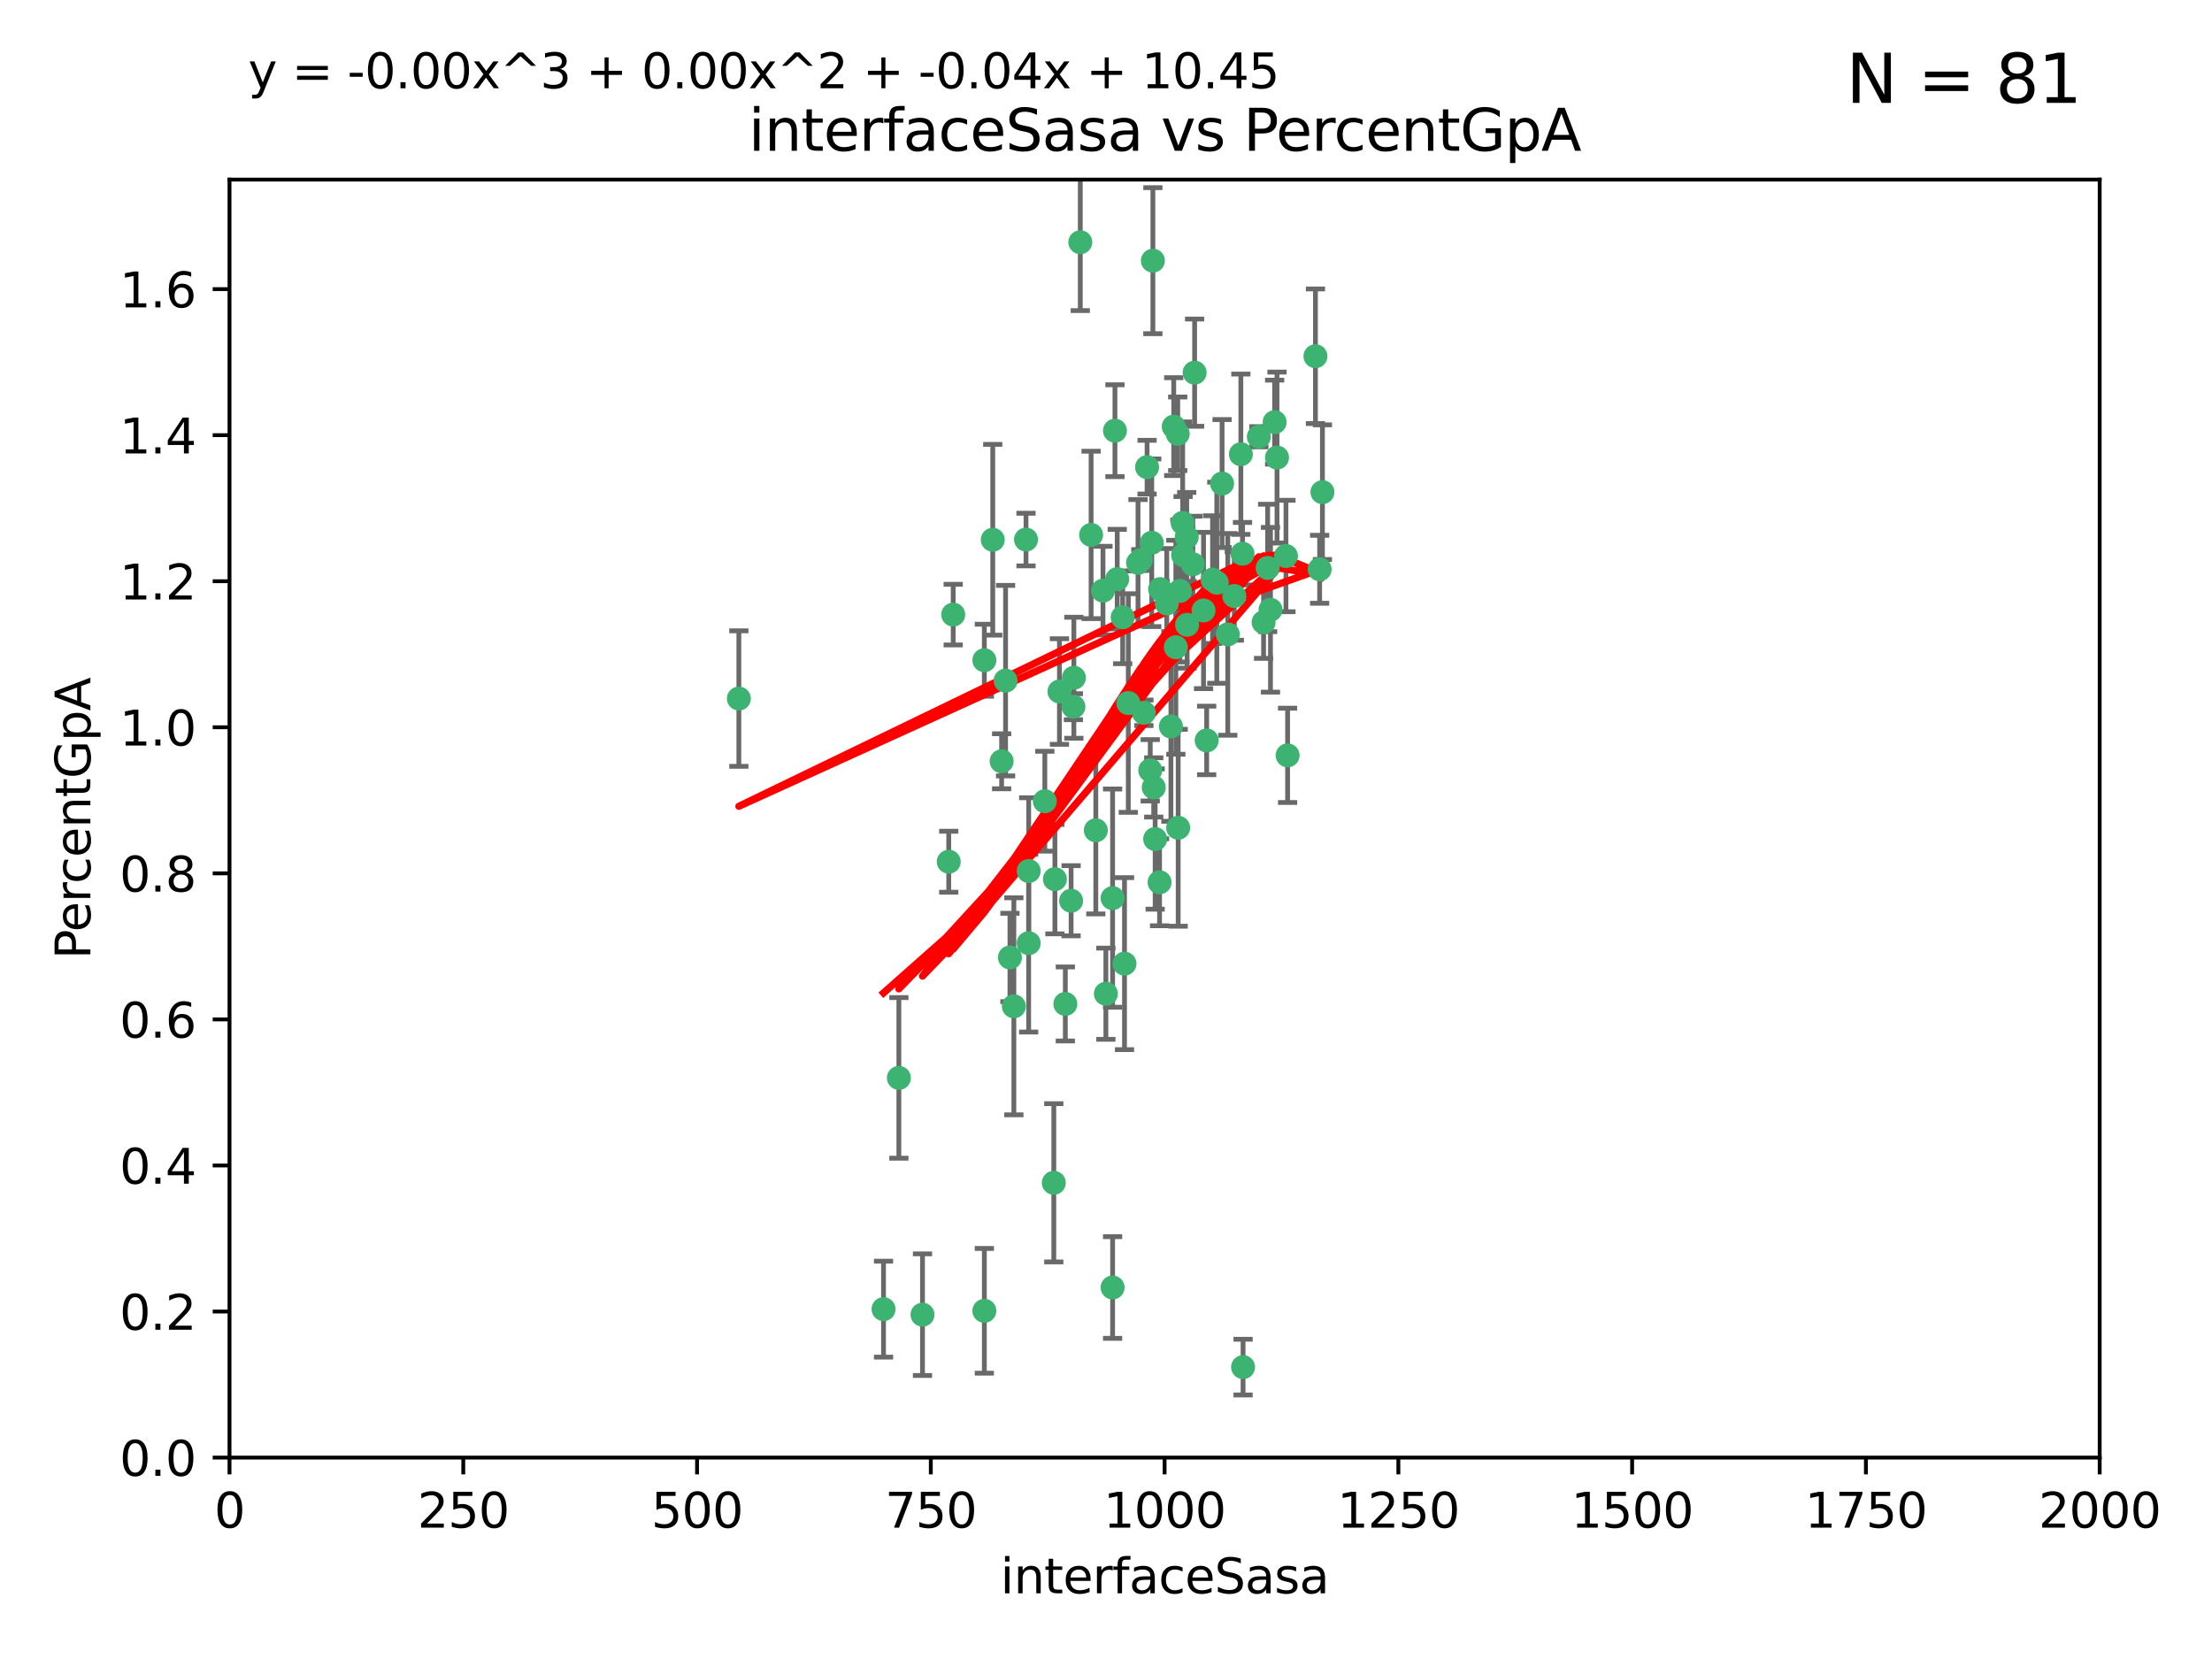 <?xml version="1.0" encoding="utf-8" standalone="no"?>
<!DOCTYPE svg PUBLIC "-//W3C//DTD SVG 1.1//EN"
  "http://www.w3.org/Graphics/SVG/1.1/DTD/svg11.dtd">
<svg xmlns:xlink="http://www.w3.org/1999/xlink" width="460.8pt" height="345.6pt" viewBox="0 0 460.8 345.6" xmlns="http://www.w3.org/2000/svg" version="1.1">
 <defs>
  <style type="text/css">*{stroke-linejoin: round; stroke-linecap: butt}</style>
 </defs>
 <g id="figure_1">
  <g id="patch_1">
   <path d="M 0 345.6 
L 460.8 345.6 
L 460.8 0 
L 0 0 
z
" style="fill: #ffffff"/>
  </g>
  <g id="axes_1">
   <g id="patch_2">
    <path d="M 47.81 303.64 
L 437.4 303.64 
L 437.4 37.411 
L 47.81 37.411 
z
" style="fill: #ffffff"/>
   </g>
   <g id="PathCollection_1">
    <defs>
     <path id="m13fcbf57ef" d="M 0 1.118 
C 0.297 1.118 0.581 1 0.791 0.791 
C 1 0.581 1.118 0.297 1.118 0 
C 1.118 -0.297 1 -0.581 0.791 -0.791 
C 0.581 -1 0.297 -1.118 0 -1.118 
C -0.297 -1.118 -0.581 -1 -0.791 -0.791 
C -1 -0.581 -1.118 -0.297 -1.118 0 
C -1.118 0.297 -1 0.581 -0.791 0.791 
C -0.581 1 -0.297 1.118 0 1.118 
z
" style="stroke: #3cb371"/>
    </defs>
    <g clip-path="url(#p17489c6ff3)">
     <use xlink:href="#m13fcbf57ef" x="275.486" y="102.526" style="fill: #3cb371; stroke: #3cb371"/>
     <use xlink:href="#m13fcbf57ef" x="274.906" y="118.592" style="fill: #3cb371; stroke: #3cb371"/>
     <use xlink:href="#m13fcbf57ef" x="258.839" y="115.347" style="fill: #3cb371; stroke: #3cb371"/>
     <use xlink:href="#m13fcbf57ef" x="266.025" y="95.318" style="fill: #3cb371; stroke: #3cb371"/>
     <use xlink:href="#m13fcbf57ef" x="274.033" y="74.211" style="fill: #3cb371; stroke: #3cb371"/>
     <use xlink:href="#m13fcbf57ef" x="244.948" y="134.836" style="fill: #3cb371; stroke: #3cb371"/>
     <use xlink:href="#m13fcbf57ef" x="245.342" y="90.362" style="fill: #3cb371; stroke: #3cb371"/>
     <use xlink:href="#m13fcbf57ef" x="238.294" y="148.487" style="fill: #3cb371; stroke: #3cb371"/>
     <use xlink:href="#m13fcbf57ef" x="265.53" y="87.939" style="fill: #3cb371; stroke: #3cb371"/>
     <use xlink:href="#m13fcbf57ef" x="240.166" y="54.304" style="fill: #3cb371; stroke: #3cb371"/>
     <use xlink:href="#m13fcbf57ef" x="233.876" y="128.593" style="fill: #3cb371; stroke: #3cb371"/>
     <use xlink:href="#m13fcbf57ef" x="246.37" y="108.935" style="fill: #3cb371; stroke: #3cb371"/>
     <use xlink:href="#m13fcbf57ef" x="247.296" y="130.157" style="fill: #3cb371; stroke: #3cb371"/>
     <use xlink:href="#m13fcbf57ef" x="231.774" y="187.094" style="fill: #3cb371; stroke: #3cb371"/>
     <use xlink:href="#m13fcbf57ef" x="238.956" y="97.317" style="fill: #3cb371; stroke: #3cb371"/>
     <use xlink:href="#m13fcbf57ef" x="243.059" y="125.723" style="fill: #3cb371; stroke: #3cb371"/>
     <use xlink:href="#m13fcbf57ef" x="230.374" y="207.013" style="fill: #3cb371; stroke: #3cb371"/>
     <use xlink:href="#m13fcbf57ef" x="267.887" y="115.829" style="fill: #3cb371; stroke: #3cb371"/>
     <use xlink:href="#m13fcbf57ef" x="245.788" y="123.117" style="fill: #3cb371; stroke: #3cb371"/>
     <use xlink:href="#m13fcbf57ef" x="219.756" y="183.14" style="fill: #3cb371; stroke: #3cb371"/>
     <use xlink:href="#m13fcbf57ef" x="220.702" y="144.057" style="fill: #3cb371; stroke: #3cb371"/>
     <use xlink:href="#m13fcbf57ef" x="217.656" y="166.909" style="fill: #3cb371; stroke: #3cb371"/>
     <use xlink:href="#m13fcbf57ef" x="244.508" y="88.874" style="fill: #3cb371; stroke: #3cb371"/>
     <use xlink:href="#m13fcbf57ef" x="221.928" y="209.141" style="fill: #3cb371; stroke: #3cb371"/>
     <use xlink:href="#m13fcbf57ef" x="250.718" y="127.171" style="fill: #3cb371; stroke: #3cb371"/>
     <use xlink:href="#m13fcbf57ef" x="245.435" y="172.439" style="fill: #3cb371; stroke: #3cb371"/>
     <use xlink:href="#m13fcbf57ef" x="264.664" y="127.028" style="fill: #3cb371; stroke: #3cb371"/>
     <use xlink:href="#m13fcbf57ef" x="240.345" y="164.032" style="fill: #3cb371; stroke: #3cb371"/>
     <use xlink:href="#m13fcbf57ef" x="229.772" y="123.038" style="fill: #3cb371; stroke: #3cb371"/>
     <use xlink:href="#m13fcbf57ef" x="257.131" y="124.161" style="fill: #3cb371; stroke: #3cb371"/>
     <use xlink:href="#m13fcbf57ef" x="153.919" y="145.522" style="fill: #3cb371; stroke: #3cb371"/>
     <use xlink:href="#m13fcbf57ef" x="268.23" y="157.353" style="fill: #3cb371; stroke: #3cb371"/>
     <use xlink:href="#m13fcbf57ef" x="206.808" y="112.441" style="fill: #3cb371; stroke: #3cb371"/>
     <use xlink:href="#m13fcbf57ef" x="246.456" y="115.624" style="fill: #3cb371; stroke: #3cb371"/>
     <use xlink:href="#m13fcbf57ef" x="252.596" y="120.746" style="fill: #3cb371; stroke: #3cb371"/>
     <use xlink:href="#m13fcbf57ef" x="239.93" y="113.07" style="fill: #3cb371; stroke: #3cb371"/>
     <use xlink:href="#m13fcbf57ef" x="232.737" y="120.64" style="fill: #3cb371; stroke: #3cb371"/>
     <use xlink:href="#m13fcbf57ef" x="225.044" y="50.463" style="fill: #3cb371; stroke: #3cb371"/>
     <use xlink:href="#m13fcbf57ef" x="264.075" y="118.317" style="fill: #3cb371; stroke: #3cb371"/>
     <use xlink:href="#m13fcbf57ef" x="255.769" y="132.151" style="fill: #3cb371; stroke: #3cb371"/>
     <use xlink:href="#m13fcbf57ef" x="248.492" y="117.548" style="fill: #3cb371; stroke: #3cb371"/>
     <use xlink:href="#m13fcbf57ef" x="205.058" y="273.067" style="fill: #3cb371; stroke: #3cb371"/>
     <use xlink:href="#m13fcbf57ef" x="198.57" y="128.033" style="fill: #3cb371; stroke: #3cb371"/>
     <use xlink:href="#m13fcbf57ef" x="241.67" y="122.726" style="fill: #3cb371; stroke: #3cb371"/>
     <use xlink:href="#m13fcbf57ef" x="213.736" y="112.4" style="fill: #3cb371; stroke: #3cb371"/>
     <use xlink:href="#m13fcbf57ef" x="253.48" y="121.39" style="fill: #3cb371; stroke: #3cb371"/>
     <use xlink:href="#m13fcbf57ef" x="227.298" y="111.43" style="fill: #3cb371; stroke: #3cb371"/>
     <use xlink:href="#m13fcbf57ef" x="223.706" y="141.186" style="fill: #3cb371; stroke: #3cb371"/>
     <use xlink:href="#m13fcbf57ef" x="254.581" y="100.735" style="fill: #3cb371; stroke: #3cb371"/>
     <use xlink:href="#m13fcbf57ef" x="223.131" y="187.642" style="fill: #3cb371; stroke: #3cb371"/>
     <use xlink:href="#m13fcbf57ef" x="262.238" y="90.985" style="fill: #3cb371; stroke: #3cb371"/>
     <use xlink:href="#m13fcbf57ef" x="237.649" y="116.663" style="fill: #3cb371; stroke: #3cb371"/>
     <use xlink:href="#m13fcbf57ef" x="237.069" y="117.25" style="fill: #3cb371; stroke: #3cb371"/>
     <use xlink:href="#m13fcbf57ef" x="231.776" y="268.209" style="fill: #3cb371; stroke: #3cb371"/>
     <use xlink:href="#m13fcbf57ef" x="214.288" y="196.482" style="fill: #3cb371; stroke: #3cb371"/>
     <use xlink:href="#m13fcbf57ef" x="210.388" y="199.457" style="fill: #3cb371; stroke: #3cb371"/>
     <use xlink:href="#m13fcbf57ef" x="247.216" y="111.877" style="fill: #3cb371; stroke: #3cb371"/>
     <use xlink:href="#m13fcbf57ef" x="214.295" y="181.451" style="fill: #3cb371; stroke: #3cb371"/>
     <use xlink:href="#m13fcbf57ef" x="187.252" y="224.544" style="fill: #3cb371; stroke: #3cb371"/>
     <use xlink:href="#m13fcbf57ef" x="211.206" y="209.633" style="fill: #3cb371; stroke: #3cb371"/>
     <use xlink:href="#m13fcbf57ef" x="234.254" y="200.742" style="fill: #3cb371; stroke: #3cb371"/>
     <use xlink:href="#m13fcbf57ef" x="232.265" y="89.722" style="fill: #3cb371; stroke: #3cb371"/>
     <use xlink:href="#m13fcbf57ef" x="228.278" y="172.967" style="fill: #3cb371; stroke: #3cb371"/>
     <use xlink:href="#m13fcbf57ef" x="258.492" y="94.622" style="fill: #3cb371; stroke: #3cb371"/>
     <use xlink:href="#m13fcbf57ef" x="205.056" y="137.537" style="fill: #3cb371; stroke: #3cb371"/>
     <use xlink:href="#m13fcbf57ef" x="192.173" y="273.866" style="fill: #3cb371; stroke: #3cb371"/>
     <use xlink:href="#m13fcbf57ef" x="219.526" y="246.398" style="fill: #3cb371; stroke: #3cb371"/>
     <use xlink:href="#m13fcbf57ef" x="239.615" y="160.464" style="fill: #3cb371; stroke: #3cb371"/>
     <use xlink:href="#m13fcbf57ef" x="241.557" y="183.793" style="fill: #3cb371; stroke: #3cb371"/>
     <use xlink:href="#m13fcbf57ef" x="263.228" y="129.634" style="fill: #3cb371; stroke: #3cb371"/>
     <use xlink:href="#m13fcbf57ef" x="251.371" y="154.242" style="fill: #3cb371; stroke: #3cb371"/>
     <use xlink:href="#m13fcbf57ef" x="223.611" y="147.219" style="fill: #3cb371; stroke: #3cb371"/>
     <use xlink:href="#m13fcbf57ef" x="240.64" y="174.785" style="fill: #3cb371; stroke: #3cb371"/>
     <use xlink:href="#m13fcbf57ef" x="258.954" y="284.794" style="fill: #3cb371; stroke: #3cb371"/>
     <use xlink:href="#m13fcbf57ef" x="235.045" y="146.454" style="fill: #3cb371; stroke: #3cb371"/>
     <use xlink:href="#m13fcbf57ef" x="209.48" y="141.79" style="fill: #3cb371; stroke: #3cb371"/>
     <use xlink:href="#m13fcbf57ef" x="243.922" y="151.336" style="fill: #3cb371; stroke: #3cb371"/>
     <use xlink:href="#m13fcbf57ef" x="248.862" y="77.63" style="fill: #3cb371; stroke: #3cb371"/>
     <use xlink:href="#m13fcbf57ef" x="197.639" y="179.513" style="fill: #3cb371; stroke: #3cb371"/>
     <use xlink:href="#m13fcbf57ef" x="208.658" y="158.587" style="fill: #3cb371; stroke: #3cb371"/>
     <use xlink:href="#m13fcbf57ef" x="184.055" y="272.718" style="fill: #3cb371; stroke: #3cb371"/>
    </g>
   </g>
   <g id="matplotlib.axis_1">
    <g id="xtick_1">
     <g id="line2d_1">
      <defs>
       <path id="m6b1eb804e4" d="M 0 0 
L 0 3.5 
" style="stroke: #000000; stroke-width: 0.8"/>
      </defs>
      <g>
       <use xlink:href="#m6b1eb804e4" x="47.81" y="303.64" style="stroke: #000000; stroke-width: 0.8"/>
      </g>
     </g>
     <g id="text_1">
      <!-- 0 -->
      <g transform="translate(44.629 318.238)scale(0.1 -0.1)">
       <defs>
        <path id="DejaVuSans-30" d="M 2034 4250 
Q 1547 4250 1301 3770 
Q 1056 3291 1056 2328 
Q 1056 1369 1301 889 
Q 1547 409 2034 409 
Q 2525 409 2770 889 
Q 3016 1369 3016 2328 
Q 3016 3291 2770 3770 
Q 2525 4250 2034 4250 
z
M 2034 4750 
Q 2819 4750 3233 4129 
Q 3647 3509 3647 2328 
Q 3647 1150 3233 529 
Q 2819 -91 2034 -91 
Q 1250 -91 836 529 
Q 422 1150 422 2328 
Q 422 3509 836 4129 
Q 1250 4750 2034 4750 
z
" transform="scale(0.016)"/>
       </defs>
       <use xlink:href="#DejaVuSans-30"/>
      </g>
     </g>
    </g>
    <g id="xtick_2">
     <g id="line2d_2">
      <g>
       <use xlink:href="#m6b1eb804e4" x="96.509" y="303.64" style="stroke: #000000; stroke-width: 0.8"/>
      </g>
     </g>
     <g id="text_2">
      <!-- 250 -->
      <g transform="translate(86.965 318.238)scale(0.1 -0.1)">
       <defs>
        <path id="DejaVuSans-32" d="M 1228 531 
L 3431 531 
L 3431 0 
L 469 0 
L 469 531 
Q 828 903 1448 1529 
Q 2069 2156 2228 2338 
Q 2531 2678 2651 2914 
Q 2772 3150 2772 3378 
Q 2772 3750 2511 3984 
Q 2250 4219 1831 4219 
Q 1534 4219 1204 4116 
Q 875 4013 500 3803 
L 500 4441 
Q 881 4594 1212 4672 
Q 1544 4750 1819 4750 
Q 2544 4750 2975 4387 
Q 3406 4025 3406 3419 
Q 3406 3131 3298 2873 
Q 3191 2616 2906 2266 
Q 2828 2175 2409 1742 
Q 1991 1309 1228 531 
z
" transform="scale(0.016)"/>
        <path id="DejaVuSans-35" d="M 691 4666 
L 3169 4666 
L 3169 4134 
L 1269 4134 
L 1269 2991 
Q 1406 3038 1543 3061 
Q 1681 3084 1819 3084 
Q 2600 3084 3056 2656 
Q 3513 2228 3513 1497 
Q 3513 744 3044 326 
Q 2575 -91 1722 -91 
Q 1428 -91 1123 -41 
Q 819 9 494 109 
L 494 744 
Q 775 591 1075 516 
Q 1375 441 1709 441 
Q 2250 441 2565 725 
Q 2881 1009 2881 1497 
Q 2881 1984 2565 2268 
Q 2250 2553 1709 2553 
Q 1456 2553 1204 2497 
Q 953 2441 691 2322 
L 691 4666 
z
" transform="scale(0.016)"/>
       </defs>
       <use xlink:href="#DejaVuSans-32"/>
       <use xlink:href="#DejaVuSans-35" x="63.623"/>
       <use xlink:href="#DejaVuSans-30" x="127.246"/>
      </g>
     </g>
    </g>
    <g id="xtick_3">
     <g id="line2d_3">
      <g>
       <use xlink:href="#m6b1eb804e4" x="145.208" y="303.64" style="stroke: #000000; stroke-width: 0.8"/>
      </g>
     </g>
     <g id="text_3">
      <!-- 500 -->
      <g transform="translate(135.664 318.238)scale(0.1 -0.1)">
       <use xlink:href="#DejaVuSans-35"/>
       <use xlink:href="#DejaVuSans-30" x="63.623"/>
       <use xlink:href="#DejaVuSans-30" x="127.246"/>
      </g>
     </g>
    </g>
    <g id="xtick_4">
     <g id="line2d_4">
      <g>
       <use xlink:href="#m6b1eb804e4" x="193.906" y="303.64" style="stroke: #000000; stroke-width: 0.8"/>
      </g>
     </g>
     <g id="text_4">
      <!-- 750 -->
      <g transform="translate(184.363 318.238)scale(0.1 -0.1)">
       <defs>
        <path id="DejaVuSans-37" d="M 525 4666 
L 3525 4666 
L 3525 4397 
L 1831 0 
L 1172 0 
L 2766 4134 
L 525 4134 
L 525 4666 
z
" transform="scale(0.016)"/>
       </defs>
       <use xlink:href="#DejaVuSans-37"/>
       <use xlink:href="#DejaVuSans-35" x="63.623"/>
       <use xlink:href="#DejaVuSans-30" x="127.246"/>
      </g>
     </g>
    </g>
    <g id="xtick_5">
     <g id="line2d_5">
      <g>
       <use xlink:href="#m6b1eb804e4" x="242.605" y="303.64" style="stroke: #000000; stroke-width: 0.8"/>
      </g>
     </g>
     <g id="text_5">
      <!-- 1000 -->
      <g transform="translate(229.88 318.238)scale(0.1 -0.1)">
       <defs>
        <path id="DejaVuSans-31" d="M 794 531 
L 1825 531 
L 1825 4091 
L 703 3866 
L 703 4441 
L 1819 4666 
L 2450 4666 
L 2450 531 
L 3481 531 
L 3481 0 
L 794 0 
L 794 531 
z
" transform="scale(0.016)"/>
       </defs>
       <use xlink:href="#DejaVuSans-31"/>
       <use xlink:href="#DejaVuSans-30" x="63.623"/>
       <use xlink:href="#DejaVuSans-30" x="127.246"/>
       <use xlink:href="#DejaVuSans-30" x="190.869"/>
      </g>
     </g>
    </g>
    <g id="xtick_6">
     <g id="line2d_6">
      <g>
       <use xlink:href="#m6b1eb804e4" x="291.304" y="303.64" style="stroke: #000000; stroke-width: 0.8"/>
      </g>
     </g>
     <g id="text_6">
      <!-- 1250 -->
      <g transform="translate(278.579 318.238)scale(0.1 -0.1)">
       <use xlink:href="#DejaVuSans-31"/>
       <use xlink:href="#DejaVuSans-32" x="63.623"/>
       <use xlink:href="#DejaVuSans-35" x="127.246"/>
       <use xlink:href="#DejaVuSans-30" x="190.869"/>
      </g>
     </g>
    </g>
    <g id="xtick_7">
     <g id="line2d_7">
      <g>
       <use xlink:href="#m6b1eb804e4" x="340.002" y="303.64" style="stroke: #000000; stroke-width: 0.8"/>
      </g>
     </g>
     <g id="text_7">
      <!-- 1500 -->
      <g transform="translate(327.277 318.238)scale(0.1 -0.1)">
       <use xlink:href="#DejaVuSans-31"/>
       <use xlink:href="#DejaVuSans-35" x="63.623"/>
       <use xlink:href="#DejaVuSans-30" x="127.246"/>
       <use xlink:href="#DejaVuSans-30" x="190.869"/>
      </g>
     </g>
    </g>
    <g id="xtick_8">
     <g id="line2d_8">
      <g>
       <use xlink:href="#m6b1eb804e4" x="388.701" y="303.64" style="stroke: #000000; stroke-width: 0.8"/>
      </g>
     </g>
     <g id="text_8">
      <!-- 1750 -->
      <g transform="translate(375.976 318.238)scale(0.1 -0.1)">
       <use xlink:href="#DejaVuSans-31"/>
       <use xlink:href="#DejaVuSans-37" x="63.623"/>
       <use xlink:href="#DejaVuSans-35" x="127.246"/>
       <use xlink:href="#DejaVuSans-30" x="190.869"/>
      </g>
     </g>
    </g>
    <g id="xtick_9">
     <g id="line2d_9">
      <g>
       <use xlink:href="#m6b1eb804e4" x="437.4" y="303.64" style="stroke: #000000; stroke-width: 0.8"/>
      </g>
     </g>
     <g id="text_9">
      <!-- 2000 -->
      <g transform="translate(424.675 318.238)scale(0.1 -0.1)">
       <use xlink:href="#DejaVuSans-32"/>
       <use xlink:href="#DejaVuSans-30" x="63.623"/>
       <use xlink:href="#DejaVuSans-30" x="127.246"/>
       <use xlink:href="#DejaVuSans-30" x="190.869"/>
      </g>
     </g>
    </g>
    <g id="text_10">
     <!-- interfaceSasa -->
     <g transform="translate(208.398 331.917)scale(0.1 -0.1)">
      <defs>
       <path id="DejaVuSans-69" d="M 603 3500 
L 1178 3500 
L 1178 0 
L 603 0 
L 603 3500 
z
M 603 4863 
L 1178 4863 
L 1178 4134 
L 603 4134 
L 603 4863 
z
" transform="scale(0.016)"/>
       <path id="DejaVuSans-6e" d="M 3513 2113 
L 3513 0 
L 2938 0 
L 2938 2094 
Q 2938 2591 2744 2837 
Q 2550 3084 2163 3084 
Q 1697 3084 1428 2787 
Q 1159 2491 1159 1978 
L 1159 0 
L 581 0 
L 581 3500 
L 1159 3500 
L 1159 2956 
Q 1366 3272 1645 3428 
Q 1925 3584 2291 3584 
Q 2894 3584 3203 3211 
Q 3513 2838 3513 2113 
z
" transform="scale(0.016)"/>
       <path id="DejaVuSans-74" d="M 1172 4494 
L 1172 3500 
L 2356 3500 
L 2356 3053 
L 1172 3053 
L 1172 1153 
Q 1172 725 1289 603 
Q 1406 481 1766 481 
L 2356 481 
L 2356 0 
L 1766 0 
Q 1100 0 847 248 
Q 594 497 594 1153 
L 594 3053 
L 172 3053 
L 172 3500 
L 594 3500 
L 594 4494 
L 1172 4494 
z
" transform="scale(0.016)"/>
       <path id="DejaVuSans-65" d="M 3597 1894 
L 3597 1613 
L 953 1613 
Q 991 1019 1311 708 
Q 1631 397 2203 397 
Q 2534 397 2845 478 
Q 3156 559 3463 722 
L 3463 178 
Q 3153 47 2828 -22 
Q 2503 -91 2169 -91 
Q 1331 -91 842 396 
Q 353 884 353 1716 
Q 353 2575 817 3079 
Q 1281 3584 2069 3584 
Q 2775 3584 3186 3129 
Q 3597 2675 3597 1894 
z
M 3022 2063 
Q 3016 2534 2758 2815 
Q 2500 3097 2075 3097 
Q 1594 3097 1305 2825 
Q 1016 2553 972 2059 
L 3022 2063 
z
" transform="scale(0.016)"/>
       <path id="DejaVuSans-72" d="M 2631 2963 
Q 2534 3019 2420 3045 
Q 2306 3072 2169 3072 
Q 1681 3072 1420 2755 
Q 1159 2438 1159 1844 
L 1159 0 
L 581 0 
L 581 3500 
L 1159 3500 
L 1159 2956 
Q 1341 3275 1631 3429 
Q 1922 3584 2338 3584 
Q 2397 3584 2469 3576 
Q 2541 3569 2628 3553 
L 2631 2963 
z
" transform="scale(0.016)"/>
       <path id="DejaVuSans-66" d="M 2375 4863 
L 2375 4384 
L 1825 4384 
Q 1516 4384 1395 4259 
Q 1275 4134 1275 3809 
L 1275 3500 
L 2222 3500 
L 2222 3053 
L 1275 3053 
L 1275 0 
L 697 0 
L 697 3053 
L 147 3053 
L 147 3500 
L 697 3500 
L 697 3744 
Q 697 4328 969 4595 
Q 1241 4863 1831 4863 
L 2375 4863 
z
" transform="scale(0.016)"/>
       <path id="DejaVuSans-61" d="M 2194 1759 
Q 1497 1759 1228 1600 
Q 959 1441 959 1056 
Q 959 750 1161 570 
Q 1363 391 1709 391 
Q 2188 391 2477 730 
Q 2766 1069 2766 1631 
L 2766 1759 
L 2194 1759 
z
M 3341 1997 
L 3341 0 
L 2766 0 
L 2766 531 
Q 2569 213 2275 61 
Q 1981 -91 1556 -91 
Q 1019 -91 701 211 
Q 384 513 384 1019 
Q 384 1609 779 1909 
Q 1175 2209 1959 2209 
L 2766 2209 
L 2766 2266 
Q 2766 2663 2505 2880 
Q 2244 3097 1772 3097 
Q 1472 3097 1187 3025 
Q 903 2953 641 2809 
L 641 3341 
Q 956 3463 1253 3523 
Q 1550 3584 1831 3584 
Q 2591 3584 2966 3190 
Q 3341 2797 3341 1997 
z
" transform="scale(0.016)"/>
       <path id="DejaVuSans-63" d="M 3122 3366 
L 3122 2828 
Q 2878 2963 2633 3030 
Q 2388 3097 2138 3097 
Q 1578 3097 1268 2742 
Q 959 2388 959 1747 
Q 959 1106 1268 751 
Q 1578 397 2138 397 
Q 2388 397 2633 464 
Q 2878 531 3122 666 
L 3122 134 
Q 2881 22 2623 -34 
Q 2366 -91 2075 -91 
Q 1284 -91 818 406 
Q 353 903 353 1747 
Q 353 2603 823 3093 
Q 1294 3584 2113 3584 
Q 2378 3584 2631 3529 
Q 2884 3475 3122 3366 
z
" transform="scale(0.016)"/>
       <path id="DejaVuSans-53" d="M 3425 4513 
L 3425 3897 
Q 3066 4069 2747 4153 
Q 2428 4238 2131 4238 
Q 1616 4238 1336 4038 
Q 1056 3838 1056 3469 
Q 1056 3159 1242 3001 
Q 1428 2844 1947 2747 
L 2328 2669 
Q 3034 2534 3370 2195 
Q 3706 1856 3706 1288 
Q 3706 609 3251 259 
Q 2797 -91 1919 -91 
Q 1588 -91 1214 -16 
Q 841 59 441 206 
L 441 856 
Q 825 641 1194 531 
Q 1563 422 1919 422 
Q 2459 422 2753 634 
Q 3047 847 3047 1241 
Q 3047 1584 2836 1778 
Q 2625 1972 2144 2069 
L 1759 2144 
Q 1053 2284 737 2584 
Q 422 2884 422 3419 
Q 422 4038 858 4394 
Q 1294 4750 2059 4750 
Q 2388 4750 2728 4690 
Q 3069 4631 3425 4513 
z
" transform="scale(0.016)"/>
       <path id="DejaVuSans-73" d="M 2834 3397 
L 2834 2853 
Q 2591 2978 2328 3040 
Q 2066 3103 1784 3103 
Q 1356 3103 1142 2972 
Q 928 2841 928 2578 
Q 928 2378 1081 2264 
Q 1234 2150 1697 2047 
L 1894 2003 
Q 2506 1872 2764 1633 
Q 3022 1394 3022 966 
Q 3022 478 2636 193 
Q 2250 -91 1575 -91 
Q 1294 -91 989 -36 
Q 684 19 347 128 
L 347 722 
Q 666 556 975 473 
Q 1284 391 1588 391 
Q 1994 391 2212 530 
Q 2431 669 2431 922 
Q 2431 1156 2273 1281 
Q 2116 1406 1581 1522 
L 1381 1569 
Q 847 1681 609 1914 
Q 372 2147 372 2553 
Q 372 3047 722 3315 
Q 1072 3584 1716 3584 
Q 2034 3584 2315 3537 
Q 2597 3491 2834 3397 
z
" transform="scale(0.016)"/>
      </defs>
      <use xlink:href="#DejaVuSans-69"/>
      <use xlink:href="#DejaVuSans-6e" x="27.783"/>
      <use xlink:href="#DejaVuSans-74" x="91.162"/>
      <use xlink:href="#DejaVuSans-65" x="130.371"/>
      <use xlink:href="#DejaVuSans-72" x="191.895"/>
      <use xlink:href="#DejaVuSans-66" x="233.008"/>
      <use xlink:href="#DejaVuSans-61" x="268.213"/>
      <use xlink:href="#DejaVuSans-63" x="329.492"/>
      <use xlink:href="#DejaVuSans-65" x="384.473"/>
      <use xlink:href="#DejaVuSans-53" x="445.996"/>
      <use xlink:href="#DejaVuSans-61" x="509.473"/>
      <use xlink:href="#DejaVuSans-73" x="570.752"/>
      <use xlink:href="#DejaVuSans-61" x="622.852"/>
     </g>
    </g>
   </g>
   <g id="matplotlib.axis_2">
    <g id="ytick_1">
     <g id="line2d_10">
      <defs>
       <path id="me452f8c305" d="M 0 0 
L -3.5 0 
" style="stroke: #000000; stroke-width: 0.8"/>
      </defs>
      <g>
       <use xlink:href="#me452f8c305" x="47.81" y="303.64" style="stroke: #000000; stroke-width: 0.8"/>
      </g>
     </g>
     <g id="text_11">
      <!-- 0.0 -->
      <g transform="translate(24.907 307.439)scale(0.1 -0.1)">
       <defs>
        <path id="DejaVuSans-2e" d="M 684 794 
L 1344 794 
L 1344 0 
L 684 0 
L 684 794 
z
" transform="scale(0.016)"/>
       </defs>
       <use xlink:href="#DejaVuSans-30"/>
       <use xlink:href="#DejaVuSans-2e" x="63.623"/>
       <use xlink:href="#DejaVuSans-30" x="95.41"/>
      </g>
     </g>
    </g>
    <g id="ytick_2">
     <g id="line2d_11">
      <g>
       <use xlink:href="#me452f8c305" x="47.81" y="273.214" style="stroke: #000000; stroke-width: 0.8"/>
      </g>
     </g>
     <g id="text_12">
      <!-- 0.2 -->
      <g transform="translate(24.907 277.013)scale(0.1 -0.1)">
       <use xlink:href="#DejaVuSans-30"/>
       <use xlink:href="#DejaVuSans-2e" x="63.623"/>
       <use xlink:href="#DejaVuSans-32" x="95.41"/>
      </g>
     </g>
    </g>
    <g id="ytick_3">
     <g id="line2d_12">
      <g>
       <use xlink:href="#me452f8c305" x="47.81" y="242.788" style="stroke: #000000; stroke-width: 0.8"/>
      </g>
     </g>
     <g id="text_13">
      <!-- 0.4 -->
      <g transform="translate(24.907 246.587)scale(0.1 -0.1)">
       <defs>
        <path id="DejaVuSans-34" d="M 2419 4116 
L 825 1625 
L 2419 1625 
L 2419 4116 
z
M 2253 4666 
L 3047 4666 
L 3047 1625 
L 3713 1625 
L 3713 1100 
L 3047 1100 
L 3047 0 
L 2419 0 
L 2419 1100 
L 313 1100 
L 313 1709 
L 2253 4666 
z
" transform="scale(0.016)"/>
       </defs>
       <use xlink:href="#DejaVuSans-30"/>
       <use xlink:href="#DejaVuSans-2e" x="63.623"/>
       <use xlink:href="#DejaVuSans-34" x="95.41"/>
      </g>
     </g>
    </g>
    <g id="ytick_4">
     <g id="line2d_13">
      <g>
       <use xlink:href="#me452f8c305" x="47.81" y="212.362" style="stroke: #000000; stroke-width: 0.8"/>
      </g>
     </g>
     <g id="text_14">
      <!-- 0.6 -->
      <g transform="translate(24.907 216.161)scale(0.1 -0.1)">
       <defs>
        <path id="DejaVuSans-36" d="M 2113 2584 
Q 1688 2584 1439 2293 
Q 1191 2003 1191 1497 
Q 1191 994 1439 701 
Q 1688 409 2113 409 
Q 2538 409 2786 701 
Q 3034 994 3034 1497 
Q 3034 2003 2786 2293 
Q 2538 2584 2113 2584 
z
M 3366 4563 
L 3366 3988 
Q 3128 4100 2886 4159 
Q 2644 4219 2406 4219 
Q 1781 4219 1451 3797 
Q 1122 3375 1075 2522 
Q 1259 2794 1537 2939 
Q 1816 3084 2150 3084 
Q 2853 3084 3261 2657 
Q 3669 2231 3669 1497 
Q 3669 778 3244 343 
Q 2819 -91 2113 -91 
Q 1303 -91 875 529 
Q 447 1150 447 2328 
Q 447 3434 972 4092 
Q 1497 4750 2381 4750 
Q 2619 4750 2861 4703 
Q 3103 4656 3366 4563 
z
" transform="scale(0.016)"/>
       </defs>
       <use xlink:href="#DejaVuSans-30"/>
       <use xlink:href="#DejaVuSans-2e" x="63.623"/>
       <use xlink:href="#DejaVuSans-36" x="95.41"/>
      </g>
     </g>
    </g>
    <g id="ytick_5">
     <g id="line2d_14">
      <g>
       <use xlink:href="#me452f8c305" x="47.81" y="181.935" style="stroke: #000000; stroke-width: 0.8"/>
      </g>
     </g>
     <g id="text_15">
      <!-- 0.8 -->
      <g transform="translate(24.907 185.735)scale(0.1 -0.1)">
       <defs>
        <path id="DejaVuSans-38" d="M 2034 2216 
Q 1584 2216 1326 1975 
Q 1069 1734 1069 1313 
Q 1069 891 1326 650 
Q 1584 409 2034 409 
Q 2484 409 2743 651 
Q 3003 894 3003 1313 
Q 3003 1734 2745 1975 
Q 2488 2216 2034 2216 
z
M 1403 2484 
Q 997 2584 770 2862 
Q 544 3141 544 3541 
Q 544 4100 942 4425 
Q 1341 4750 2034 4750 
Q 2731 4750 3128 4425 
Q 3525 4100 3525 3541 
Q 3525 3141 3298 2862 
Q 3072 2584 2669 2484 
Q 3125 2378 3379 2068 
Q 3634 1759 3634 1313 
Q 3634 634 3220 271 
Q 2806 -91 2034 -91 
Q 1263 -91 848 271 
Q 434 634 434 1313 
Q 434 1759 690 2068 
Q 947 2378 1403 2484 
z
M 1172 3481 
Q 1172 3119 1398 2916 
Q 1625 2713 2034 2713 
Q 2441 2713 2670 2916 
Q 2900 3119 2900 3481 
Q 2900 3844 2670 4047 
Q 2441 4250 2034 4250 
Q 1625 4250 1398 4047 
Q 1172 3844 1172 3481 
z
" transform="scale(0.016)"/>
       </defs>
       <use xlink:href="#DejaVuSans-30"/>
       <use xlink:href="#DejaVuSans-2e" x="63.623"/>
       <use xlink:href="#DejaVuSans-38" x="95.41"/>
      </g>
     </g>
    </g>
    <g id="ytick_6">
     <g id="line2d_15">
      <g>
       <use xlink:href="#me452f8c305" x="47.81" y="151.509" style="stroke: #000000; stroke-width: 0.8"/>
      </g>
     </g>
     <g id="text_16">
      <!-- 1.0 -->
      <g transform="translate(24.907 155.308)scale(0.1 -0.1)">
       <use xlink:href="#DejaVuSans-31"/>
       <use xlink:href="#DejaVuSans-2e" x="63.623"/>
       <use xlink:href="#DejaVuSans-30" x="95.41"/>
      </g>
     </g>
    </g>
    <g id="ytick_7">
     <g id="line2d_16">
      <g>
       <use xlink:href="#me452f8c305" x="47.81" y="121.083" style="stroke: #000000; stroke-width: 0.8"/>
      </g>
     </g>
     <g id="text_17">
      <!-- 1.2 -->
      <g transform="translate(24.907 124.882)scale(0.1 -0.1)">
       <use xlink:href="#DejaVuSans-31"/>
       <use xlink:href="#DejaVuSans-2e" x="63.623"/>
       <use xlink:href="#DejaVuSans-32" x="95.41"/>
      </g>
     </g>
    </g>
    <g id="ytick_8">
     <g id="line2d_17">
      <g>
       <use xlink:href="#me452f8c305" x="47.81" y="90.657" style="stroke: #000000; stroke-width: 0.8"/>
      </g>
     </g>
     <g id="text_18">
      <!-- 1.4 -->
      <g transform="translate(24.907 94.456)scale(0.1 -0.1)">
       <use xlink:href="#DejaVuSans-31"/>
       <use xlink:href="#DejaVuSans-2e" x="63.623"/>
       <use xlink:href="#DejaVuSans-34" x="95.41"/>
      </g>
     </g>
    </g>
    <g id="ytick_9">
     <g id="line2d_18">
      <g>
       <use xlink:href="#me452f8c305" x="47.81" y="60.231" style="stroke: #000000; stroke-width: 0.8"/>
      </g>
     </g>
     <g id="text_19">
      <!-- 1.6 -->
      <g transform="translate(24.907 64.03)scale(0.1 -0.1)">
       <use xlink:href="#DejaVuSans-31"/>
       <use xlink:href="#DejaVuSans-2e" x="63.623"/>
       <use xlink:href="#DejaVuSans-36" x="95.41"/>
      </g>
     </g>
    </g>
    <g id="text_20">
     <!-- PercentGpA -->
     <g transform="translate(18.827 199.802)rotate(-90)scale(0.1 -0.1)">
      <defs>
       <path id="DejaVuSans-50" d="M 1259 4147 
L 1259 2394 
L 2053 2394 
Q 2494 2394 2734 2622 
Q 2975 2850 2975 3272 
Q 2975 3691 2734 3919 
Q 2494 4147 2053 4147 
L 1259 4147 
z
M 628 4666 
L 2053 4666 
Q 2838 4666 3239 4311 
Q 3641 3956 3641 3272 
Q 3641 2581 3239 2228 
Q 2838 1875 2053 1875 
L 1259 1875 
L 1259 0 
L 628 0 
L 628 4666 
z
" transform="scale(0.016)"/>
       <path id="DejaVuSans-47" d="M 3809 666 
L 3809 1919 
L 2778 1919 
L 2778 2438 
L 4434 2438 
L 4434 434 
Q 4069 175 3628 42 
Q 3188 -91 2688 -91 
Q 1594 -91 976 548 
Q 359 1188 359 2328 
Q 359 3472 976 4111 
Q 1594 4750 2688 4750 
Q 3144 4750 3555 4637 
Q 3966 4525 4313 4306 
L 4313 3634 
Q 3963 3931 3569 4081 
Q 3175 4231 2741 4231 
Q 1884 4231 1454 3753 
Q 1025 3275 1025 2328 
Q 1025 1384 1454 906 
Q 1884 428 2741 428 
Q 3075 428 3337 486 
Q 3600 544 3809 666 
z
" transform="scale(0.016)"/>
       <path id="DejaVuSans-70" d="M 1159 525 
L 1159 -1331 
L 581 -1331 
L 581 3500 
L 1159 3500 
L 1159 2969 
Q 1341 3281 1617 3432 
Q 1894 3584 2278 3584 
Q 2916 3584 3314 3078 
Q 3713 2572 3713 1747 
Q 3713 922 3314 415 
Q 2916 -91 2278 -91 
Q 1894 -91 1617 61 
Q 1341 213 1159 525 
z
M 3116 1747 
Q 3116 2381 2855 2742 
Q 2594 3103 2138 3103 
Q 1681 3103 1420 2742 
Q 1159 2381 1159 1747 
Q 1159 1113 1420 752 
Q 1681 391 2138 391 
Q 2594 391 2855 752 
Q 3116 1113 3116 1747 
z
" transform="scale(0.016)"/>
       <path id="DejaVuSans-41" d="M 2188 4044 
L 1331 1722 
L 3047 1722 
L 2188 4044 
z
M 1831 4666 
L 2547 4666 
L 4325 0 
L 3669 0 
L 3244 1197 
L 1141 1197 
L 716 0 
L 50 0 
L 1831 4666 
z
" transform="scale(0.016)"/>
      </defs>
      <use xlink:href="#DejaVuSans-50"/>
      <use xlink:href="#DejaVuSans-65" x="56.678"/>
      <use xlink:href="#DejaVuSans-72" x="118.201"/>
      <use xlink:href="#DejaVuSans-63" x="157.064"/>
      <use xlink:href="#DejaVuSans-65" x="212.045"/>
      <use xlink:href="#DejaVuSans-6e" x="273.568"/>
      <use xlink:href="#DejaVuSans-74" x="336.947"/>
      <use xlink:href="#DejaVuSans-47" x="376.156"/>
      <use xlink:href="#DejaVuSans-70" x="453.646"/>
      <use xlink:href="#DejaVuSans-41" x="517.123"/>
     </g>
    </g>
   </g>
   <g id="LineCollection_1">
    <path d="M 275.486 116.551 
L 275.486 88.502 
" clip-path="url(#p17489c6ff3)" style="fill: none; stroke: #696969"/>
    <path d="M 274.906 125.671 
L 274.906 111.513 
" clip-path="url(#p17489c6ff3)" style="fill: none; stroke: #696969"/>
    <path d="M 258.839 121.856 
L 258.839 108.837 
" clip-path="url(#p17489c6ff3)" style="fill: none; stroke: #696969"/>
    <path d="M 266.025 113.125 
L 266.025 77.511 
" clip-path="url(#p17489c6ff3)" style="fill: none; stroke: #696969"/>
    <path d="M 274.033 88.233 
L 274.033 60.19 
" clip-path="url(#p17489c6ff3)" style="fill: none; stroke: #696969"/>
    <path d="M 244.948 157.119 
L 244.948 112.554 
" clip-path="url(#p17489c6ff3)" style="fill: none; stroke: #696969"/>
    <path d="M 245.342 98.017 
L 245.342 82.708 
" clip-path="url(#p17489c6ff3)" style="fill: none; stroke: #696969"/>
    <path d="M 238.294 151.141 
L 238.294 145.832 
" clip-path="url(#p17489c6ff3)" style="fill: none; stroke: #696969"/>
    <path d="M 265.53 96.688 
L 265.53 79.189 
" clip-path="url(#p17489c6ff3)" style="fill: none; stroke: #696969"/>
    <path d="M 240.166 69.514 
L 240.166 39.094 
" clip-path="url(#p17489c6ff3)" style="fill: none; stroke: #696969"/>
    <path d="M 233.876 138.259 
L 233.876 118.927 
" clip-path="url(#p17489c6ff3)" style="fill: none; stroke: #696969"/>
    <path d="M 246.37 129.975 
L 246.37 87.895 
" clip-path="url(#p17489c6ff3)" style="fill: none; stroke: #696969"/>
    <path d="M 247.296 139.176 
L 247.296 121.139 
" clip-path="url(#p17489c6ff3)" style="fill: none; stroke: #696969"/>
    <path d="M 231.774 209.823 
L 231.774 164.366 
" clip-path="url(#p17489c6ff3)" style="fill: none; stroke: #696969"/>
    <path d="M 238.956 102.911 
L 238.956 91.723 
" clip-path="url(#p17489c6ff3)" style="fill: none; stroke: #696969"/>
    <path d="M 243.059 137.173 
L 243.059 114.273 
" clip-path="url(#p17489c6ff3)" style="fill: none; stroke: #696969"/>
    <path d="M 230.374 216.511 
L 230.374 197.514 
" clip-path="url(#p17489c6ff3)" style="fill: none; stroke: #696969"/>
    <path d="M 267.887 127.434 
L 267.887 104.223 
" clip-path="url(#p17489c6ff3)" style="fill: none; stroke: #696969"/>
    <path d="M 245.788 137.906 
L 245.788 108.328 
" clip-path="url(#p17489c6ff3)" style="fill: none; stroke: #696969"/>
    <path d="M 219.756 194.535 
L 219.756 171.745 
" clip-path="url(#p17489c6ff3)" style="fill: none; stroke: #696969"/>
    <path d="M 220.702 155.054 
L 220.702 133.06 
" clip-path="url(#p17489c6ff3)" style="fill: none; stroke: #696969"/>
    <path d="M 217.656 177.313 
L 217.656 156.505 
" clip-path="url(#p17489c6ff3)" style="fill: none; stroke: #696969"/>
    <path d="M 244.508 99.068 
L 244.508 78.679 
" clip-path="url(#p17489c6ff3)" style="fill: none; stroke: #696969"/>
    <path d="M 221.928 216.853 
L 221.928 201.43 
" clip-path="url(#p17489c6ff3)" style="fill: none; stroke: #696969"/>
    <path d="M 250.718 143.45 
L 250.718 110.892 
" clip-path="url(#p17489c6ff3)" style="fill: none; stroke: #696969"/>
    <path d="M 245.435 192.948 
L 245.435 151.931 
" clip-path="url(#p17489c6ff3)" style="fill: none; stroke: #696969"/>
    <path d="M 264.664 144.184 
L 264.664 109.872 
" clip-path="url(#p17489c6ff3)" style="fill: none; stroke: #696969"/>
    <path d="M 240.345 170.206 
L 240.345 157.858 
" clip-path="url(#p17489c6ff3)" style="fill: none; stroke: #696969"/>
    <path d="M 229.772 132.269 
L 229.772 113.807 
" clip-path="url(#p17489c6ff3)" style="fill: none; stroke: #696969"/>
    <path d="M 257.131 133.371 
L 257.131 114.951 
" clip-path="url(#p17489c6ff3)" style="fill: none; stroke: #696969"/>
    <path d="M 153.919 159.637 
L 153.919 131.407 
" clip-path="url(#p17489c6ff3)" style="fill: none; stroke: #696969"/>
    <path d="M 268.23 167.175 
L 268.23 147.531 
" clip-path="url(#p17489c6ff3)" style="fill: none; stroke: #696969"/>
    <path d="M 206.808 132.308 
L 206.808 92.574 
" clip-path="url(#p17489c6ff3)" style="fill: none; stroke: #696969"/>
    <path d="M 246.456 127.805 
L 246.456 103.444 
" clip-path="url(#p17489c6ff3)" style="fill: none; stroke: #696969"/>
    <path d="M 252.596 134.052 
L 252.596 107.441 
" clip-path="url(#p17489c6ff3)" style="fill: none; stroke: #696969"/>
    <path d="M 239.93 130.531 
L 239.93 95.608 
" clip-path="url(#p17489c6ff3)" style="fill: none; stroke: #696969"/>
    <path d="M 232.737 131.008 
L 232.737 110.272 
" clip-path="url(#p17489c6ff3)" style="fill: none; stroke: #696969"/>
    <path d="M 225.044 64.704 
L 225.044 36.222 
" clip-path="url(#p17489c6ff3)" style="fill: none; stroke: #696969"/>
    <path d="M 264.075 131.588 
L 264.075 105.046 
" clip-path="url(#p17489c6ff3)" style="fill: none; stroke: #696969"/>
    <path d="M 255.769 153.161 
L 255.769 111.142 
" clip-path="url(#p17489c6ff3)" style="fill: none; stroke: #696969"/>
    <path d="M 248.492 127.556 
L 248.492 107.539 
" clip-path="url(#p17489c6ff3)" style="fill: none; stroke: #696969"/>
    <path d="M 205.058 286.059 
L 205.058 260.074 
" clip-path="url(#p17489c6ff3)" style="fill: none; stroke: #696969"/>
    <path d="M 198.57 134.352 
L 198.57 121.715 
" clip-path="url(#p17489c6ff3)" style="fill: none; stroke: #696969"/>
    <path d="M 241.67 124.287 
L 241.67 121.164 
" clip-path="url(#p17489c6ff3)" style="fill: none; stroke: #696969"/>
    <path d="M 213.736 117.881 
L 213.736 106.919 
" clip-path="url(#p17489c6ff3)" style="fill: none; stroke: #696969"/>
    <path d="M 253.48 142.334 
L 253.48 100.445 
" clip-path="url(#p17489c6ff3)" style="fill: none; stroke: #696969"/>
    <path d="M 227.298 128.867 
L 227.298 93.993 
" clip-path="url(#p17489c6ff3)" style="fill: none; stroke: #696969"/>
    <path d="M 223.706 153.788 
L 223.706 128.583 
" clip-path="url(#p17489c6ff3)" style="fill: none; stroke: #696969"/>
    <path d="M 254.581 114.065 
L 254.581 87.405 
" clip-path="url(#p17489c6ff3)" style="fill: none; stroke: #696969"/>
    <path d="M 223.131 194.952 
L 223.131 180.332 
" clip-path="url(#p17489c6ff3)" style="fill: none; stroke: #696969"/>
    <path d="M 262.238 93.09 
L 262.238 88.88 
" clip-path="url(#p17489c6ff3)" style="fill: none; stroke: #696969"/>
    <path d="M 237.649 118.845 
L 237.649 114.48 
" clip-path="url(#p17489c6ff3)" style="fill: none; stroke: #696969"/>
    <path d="M 237.069 130.424 
L 237.069 104.076 
" clip-path="url(#p17489c6ff3)" style="fill: none; stroke: #696969"/>
    <path d="M 231.776 278.801 
L 231.776 257.617 
" clip-path="url(#p17489c6ff3)" style="fill: none; stroke: #696969"/>
    <path d="M 214.288 214.989 
L 214.288 177.976 
" clip-path="url(#p17489c6ff3)" style="fill: none; stroke: #696969"/>
    <path d="M 210.388 208.661 
L 210.388 190.254 
" clip-path="url(#p17489c6ff3)" style="fill: none; stroke: #696969"/>
    <path d="M 247.216 121.164 
L 247.216 102.59 
" clip-path="url(#p17489c6ff3)" style="fill: none; stroke: #696969"/>
    <path d="M 214.295 196.715 
L 214.295 166.186 
" clip-path="url(#p17489c6ff3)" style="fill: none; stroke: #696969"/>
    <path d="M 187.252 241.275 
L 187.252 207.813 
" clip-path="url(#p17489c6ff3)" style="fill: none; stroke: #696969"/>
    <path d="M 211.206 232.235 
L 211.206 187.031 
" clip-path="url(#p17489c6ff3)" style="fill: none; stroke: #696969"/>
    <path d="M 234.254 218.655 
L 234.254 182.829 
" clip-path="url(#p17489c6ff3)" style="fill: none; stroke: #696969"/>
    <path d="M 232.265 99.288 
L 232.265 80.155 
" clip-path="url(#p17489c6ff3)" style="fill: none; stroke: #696969"/>
    <path d="M 228.278 190.388 
L 228.278 155.547 
" clip-path="url(#p17489c6ff3)" style="fill: none; stroke: #696969"/>
    <path d="M 258.492 111.321 
L 258.492 77.924 
" clip-path="url(#p17489c6ff3)" style="fill: none; stroke: #696969"/>
    <path d="M 205.056 145.036 
L 205.056 130.037 
" clip-path="url(#p17489c6ff3)" style="fill: none; stroke: #696969"/>
    <path d="M 192.173 286.536 
L 192.173 261.196 
" clip-path="url(#p17489c6ff3)" style="fill: none; stroke: #696969"/>
    <path d="M 219.526 262.879 
L 219.526 229.916 
" clip-path="url(#p17489c6ff3)" style="fill: none; stroke: #696969"/>
    <path d="M 239.615 166.859 
L 239.615 154.07 
" clip-path="url(#p17489c6ff3)" style="fill: none; stroke: #696969"/>
    <path d="M 241.557 192.858 
L 241.557 174.727 
" clip-path="url(#p17489c6ff3)" style="fill: none; stroke: #696969"/>
    <path d="M 263.228 137.148 
L 263.228 122.121 
" clip-path="url(#p17489c6ff3)" style="fill: none; stroke: #696969"/>
    <path d="M 251.371 161.382 
L 251.371 147.102 
" clip-path="url(#p17489c6ff3)" style="fill: none; stroke: #696969"/>
    <path d="M 223.611 149.931 
L 223.611 144.506 
" clip-path="url(#p17489c6ff3)" style="fill: none; stroke: #696969"/>
    <path d="M 240.64 189.396 
L 240.64 160.174 
" clip-path="url(#p17489c6ff3)" style="fill: none; stroke: #696969"/>
    <path d="M 258.954 290.597 
L 258.954 278.99 
" clip-path="url(#p17489c6ff3)" style="fill: none; stroke: #696969"/>
    <path d="M 235.045 169.221 
L 235.045 123.686 
" clip-path="url(#p17489c6ff3)" style="fill: none; stroke: #696969"/>
    <path d="M 209.48 161.635 
L 209.48 121.944 
" clip-path="url(#p17489c6ff3)" style="fill: none; stroke: #696969"/>
    <path d="M 243.922 171.095 
L 243.922 131.576 
" clip-path="url(#p17489c6ff3)" style="fill: none; stroke: #696969"/>
    <path d="M 248.862 88.796 
L 248.862 66.463 
" clip-path="url(#p17489c6ff3)" style="fill: none; stroke: #696969"/>
    <path d="M 197.639 185.864 
L 197.639 173.162 
" clip-path="url(#p17489c6ff3)" style="fill: none; stroke: #696969"/>
    <path d="M 208.658 164.314 
L 208.658 152.86 
" clip-path="url(#p17489c6ff3)" style="fill: none; stroke: #696969"/>
    <path d="M 184.055 282.712 
L 184.055 262.724 
" clip-path="url(#p17489c6ff3)" style="fill: none; stroke: #696969"/>
   </g>
   <g id="line2d_19">
    <defs>
     <path id="mc1f161990d" d="M 2 0 
L -2 -0 
" style="stroke: #696969"/>
    </defs>
    <g clip-path="url(#p17489c6ff3)">
     <use xlink:href="#mc1f161990d" x="275.486" y="116.551" style="fill: #696969; stroke: #696969"/>
     <use xlink:href="#mc1f161990d" x="274.906" y="125.671" style="fill: #696969; stroke: #696969"/>
     <use xlink:href="#mc1f161990d" x="258.839" y="121.856" style="fill: #696969; stroke: #696969"/>
     <use xlink:href="#mc1f161990d" x="266.025" y="113.125" style="fill: #696969; stroke: #696969"/>
     <use xlink:href="#mc1f161990d" x="274.033" y="88.233" style="fill: #696969; stroke: #696969"/>
     <use xlink:href="#mc1f161990d" x="244.948" y="157.119" style="fill: #696969; stroke: #696969"/>
     <use xlink:href="#mc1f161990d" x="245.342" y="98.017" style="fill: #696969; stroke: #696969"/>
     <use xlink:href="#mc1f161990d" x="238.294" y="151.141" style="fill: #696969; stroke: #696969"/>
     <use xlink:href="#mc1f161990d" x="265.53" y="96.688" style="fill: #696969; stroke: #696969"/>
     <use xlink:href="#mc1f161990d" x="240.166" y="69.514" style="fill: #696969; stroke: #696969"/>
     <use xlink:href="#mc1f161990d" x="233.876" y="138.259" style="fill: #696969; stroke: #696969"/>
     <use xlink:href="#mc1f161990d" x="246.37" y="129.975" style="fill: #696969; stroke: #696969"/>
     <use xlink:href="#mc1f161990d" x="247.296" y="139.176" style="fill: #696969; stroke: #696969"/>
     <use xlink:href="#mc1f161990d" x="231.774" y="209.823" style="fill: #696969; stroke: #696969"/>
     <use xlink:href="#mc1f161990d" x="238.956" y="102.911" style="fill: #696969; stroke: #696969"/>
     <use xlink:href="#mc1f161990d" x="243.059" y="137.173" style="fill: #696969; stroke: #696969"/>
     <use xlink:href="#mc1f161990d" x="230.374" y="216.511" style="fill: #696969; stroke: #696969"/>
     <use xlink:href="#mc1f161990d" x="267.887" y="127.434" style="fill: #696969; stroke: #696969"/>
     <use xlink:href="#mc1f161990d" x="245.788" y="137.906" style="fill: #696969; stroke: #696969"/>
     <use xlink:href="#mc1f161990d" x="219.756" y="194.535" style="fill: #696969; stroke: #696969"/>
     <use xlink:href="#mc1f161990d" x="220.702" y="155.054" style="fill: #696969; stroke: #696969"/>
     <use xlink:href="#mc1f161990d" x="217.656" y="177.313" style="fill: #696969; stroke: #696969"/>
     <use xlink:href="#mc1f161990d" x="244.508" y="99.068" style="fill: #696969; stroke: #696969"/>
     <use xlink:href="#mc1f161990d" x="221.928" y="216.853" style="fill: #696969; stroke: #696969"/>
     <use xlink:href="#mc1f161990d" x="250.718" y="143.45" style="fill: #696969; stroke: #696969"/>
     <use xlink:href="#mc1f161990d" x="245.435" y="192.948" style="fill: #696969; stroke: #696969"/>
     <use xlink:href="#mc1f161990d" x="264.664" y="144.184" style="fill: #696969; stroke: #696969"/>
     <use xlink:href="#mc1f161990d" x="240.345" y="170.206" style="fill: #696969; stroke: #696969"/>
     <use xlink:href="#mc1f161990d" x="229.772" y="132.269" style="fill: #696969; stroke: #696969"/>
     <use xlink:href="#mc1f161990d" x="257.131" y="133.371" style="fill: #696969; stroke: #696969"/>
     <use xlink:href="#mc1f161990d" x="153.919" y="159.637" style="fill: #696969; stroke: #696969"/>
     <use xlink:href="#mc1f161990d" x="268.23" y="167.175" style="fill: #696969; stroke: #696969"/>
     <use xlink:href="#mc1f161990d" x="206.808" y="132.308" style="fill: #696969; stroke: #696969"/>
     <use xlink:href="#mc1f161990d" x="246.456" y="127.805" style="fill: #696969; stroke: #696969"/>
     <use xlink:href="#mc1f161990d" x="252.596" y="134.052" style="fill: #696969; stroke: #696969"/>
     <use xlink:href="#mc1f161990d" x="239.93" y="130.531" style="fill: #696969; stroke: #696969"/>
     <use xlink:href="#mc1f161990d" x="232.737" y="131.008" style="fill: #696969; stroke: #696969"/>
     <use xlink:href="#mc1f161990d" x="225.044" y="64.704" style="fill: #696969; stroke: #696969"/>
     <use xlink:href="#mc1f161990d" x="264.075" y="131.588" style="fill: #696969; stroke: #696969"/>
     <use xlink:href="#mc1f161990d" x="255.769" y="153.161" style="fill: #696969; stroke: #696969"/>
     <use xlink:href="#mc1f161990d" x="248.492" y="127.556" style="fill: #696969; stroke: #696969"/>
     <use xlink:href="#mc1f161990d" x="205.058" y="286.059" style="fill: #696969; stroke: #696969"/>
     <use xlink:href="#mc1f161990d" x="198.57" y="134.352" style="fill: #696969; stroke: #696969"/>
     <use xlink:href="#mc1f161990d" x="241.67" y="124.287" style="fill: #696969; stroke: #696969"/>
     <use xlink:href="#mc1f161990d" x="213.736" y="117.881" style="fill: #696969; stroke: #696969"/>
     <use xlink:href="#mc1f161990d" x="253.48" y="142.334" style="fill: #696969; stroke: #696969"/>
     <use xlink:href="#mc1f161990d" x="227.298" y="128.867" style="fill: #696969; stroke: #696969"/>
     <use xlink:href="#mc1f161990d" x="223.706" y="153.788" style="fill: #696969; stroke: #696969"/>
     <use xlink:href="#mc1f161990d" x="254.581" y="114.065" style="fill: #696969; stroke: #696969"/>
     <use xlink:href="#mc1f161990d" x="223.131" y="194.952" style="fill: #696969; stroke: #696969"/>
     <use xlink:href="#mc1f161990d" x="262.238" y="93.09" style="fill: #696969; stroke: #696969"/>
     <use xlink:href="#mc1f161990d" x="237.649" y="118.845" style="fill: #696969; stroke: #696969"/>
     <use xlink:href="#mc1f161990d" x="237.069" y="130.424" style="fill: #696969; stroke: #696969"/>
     <use xlink:href="#mc1f161990d" x="231.776" y="278.801" style="fill: #696969; stroke: #696969"/>
     <use xlink:href="#mc1f161990d" x="214.288" y="214.989" style="fill: #696969; stroke: #696969"/>
     <use xlink:href="#mc1f161990d" x="210.388" y="208.661" style="fill: #696969; stroke: #696969"/>
     <use xlink:href="#mc1f161990d" x="247.216" y="121.164" style="fill: #696969; stroke: #696969"/>
     <use xlink:href="#mc1f161990d" x="214.295" y="196.715" style="fill: #696969; stroke: #696969"/>
     <use xlink:href="#mc1f161990d" x="187.252" y="241.275" style="fill: #696969; stroke: #696969"/>
     <use xlink:href="#mc1f161990d" x="211.206" y="232.235" style="fill: #696969; stroke: #696969"/>
     <use xlink:href="#mc1f161990d" x="234.254" y="218.655" style="fill: #696969; stroke: #696969"/>
     <use xlink:href="#mc1f161990d" x="232.265" y="99.288" style="fill: #696969; stroke: #696969"/>
     <use xlink:href="#mc1f161990d" x="228.278" y="190.388" style="fill: #696969; stroke: #696969"/>
     <use xlink:href="#mc1f161990d" x="258.492" y="111.321" style="fill: #696969; stroke: #696969"/>
     <use xlink:href="#mc1f161990d" x="205.056" y="145.036" style="fill: #696969; stroke: #696969"/>
     <use xlink:href="#mc1f161990d" x="192.173" y="286.536" style="fill: #696969; stroke: #696969"/>
     <use xlink:href="#mc1f161990d" x="219.526" y="262.879" style="fill: #696969; stroke: #696969"/>
     <use xlink:href="#mc1f161990d" x="239.615" y="166.859" style="fill: #696969; stroke: #696969"/>
     <use xlink:href="#mc1f161990d" x="241.557" y="192.858" style="fill: #696969; stroke: #696969"/>
     <use xlink:href="#mc1f161990d" x="263.228" y="137.148" style="fill: #696969; stroke: #696969"/>
     <use xlink:href="#mc1f161990d" x="251.371" y="161.382" style="fill: #696969; stroke: #696969"/>
     <use xlink:href="#mc1f161990d" x="223.611" y="149.931" style="fill: #696969; stroke: #696969"/>
     <use xlink:href="#mc1f161990d" x="240.64" y="189.396" style="fill: #696969; stroke: #696969"/>
     <use xlink:href="#mc1f161990d" x="258.954" y="290.597" style="fill: #696969; stroke: #696969"/>
     <use xlink:href="#mc1f161990d" x="235.045" y="169.221" style="fill: #696969; stroke: #696969"/>
     <use xlink:href="#mc1f161990d" x="209.48" y="161.635" style="fill: #696969; stroke: #696969"/>
     <use xlink:href="#mc1f161990d" x="243.922" y="171.095" style="fill: #696969; stroke: #696969"/>
     <use xlink:href="#mc1f161990d" x="248.862" y="88.796" style="fill: #696969; stroke: #696969"/>
     <use xlink:href="#mc1f161990d" x="197.639" y="185.864" style="fill: #696969; stroke: #696969"/>
     <use xlink:href="#mc1f161990d" x="208.658" y="164.314" style="fill: #696969; stroke: #696969"/>
     <use xlink:href="#mc1f161990d" x="184.055" y="282.712" style="fill: #696969; stroke: #696969"/>
    </g>
   </g>
   <g id="line2d_20">
    <g clip-path="url(#p17489c6ff3)">
     <use xlink:href="#mc1f161990d" x="275.486" y="88.502" style="fill: #696969; stroke: #696969"/>
     <use xlink:href="#mc1f161990d" x="274.906" y="111.513" style="fill: #696969; stroke: #696969"/>
     <use xlink:href="#mc1f161990d" x="258.839" y="108.837" style="fill: #696969; stroke: #696969"/>
     <use xlink:href="#mc1f161990d" x="266.025" y="77.511" style="fill: #696969; stroke: #696969"/>
     <use xlink:href="#mc1f161990d" x="274.033" y="60.19" style="fill: #696969; stroke: #696969"/>
     <use xlink:href="#mc1f161990d" x="244.948" y="112.554" style="fill: #696969; stroke: #696969"/>
     <use xlink:href="#mc1f161990d" x="245.342" y="82.708" style="fill: #696969; stroke: #696969"/>
     <use xlink:href="#mc1f161990d" x="238.294" y="145.832" style="fill: #696969; stroke: #696969"/>
     <use xlink:href="#mc1f161990d" x="265.53" y="79.189" style="fill: #696969; stroke: #696969"/>
     <use xlink:href="#mc1f161990d" x="240.166" y="39.094" style="fill: #696969; stroke: #696969"/>
     <use xlink:href="#mc1f161990d" x="233.876" y="118.927" style="fill: #696969; stroke: #696969"/>
     <use xlink:href="#mc1f161990d" x="246.37" y="87.895" style="fill: #696969; stroke: #696969"/>
     <use xlink:href="#mc1f161990d" x="247.296" y="121.139" style="fill: #696969; stroke: #696969"/>
     <use xlink:href="#mc1f161990d" x="231.774" y="164.366" style="fill: #696969; stroke: #696969"/>
     <use xlink:href="#mc1f161990d" x="238.956" y="91.723" style="fill: #696969; stroke: #696969"/>
     <use xlink:href="#mc1f161990d" x="243.059" y="114.273" style="fill: #696969; stroke: #696969"/>
     <use xlink:href="#mc1f161990d" x="230.374" y="197.514" style="fill: #696969; stroke: #696969"/>
     <use xlink:href="#mc1f161990d" x="267.887" y="104.223" style="fill: #696969; stroke: #696969"/>
     <use xlink:href="#mc1f161990d" x="245.788" y="108.328" style="fill: #696969; stroke: #696969"/>
     <use xlink:href="#mc1f161990d" x="219.756" y="171.745" style="fill: #696969; stroke: #696969"/>
     <use xlink:href="#mc1f161990d" x="220.702" y="133.06" style="fill: #696969; stroke: #696969"/>
     <use xlink:href="#mc1f161990d" x="217.656" y="156.505" style="fill: #696969; stroke: #696969"/>
     <use xlink:href="#mc1f161990d" x="244.508" y="78.679" style="fill: #696969; stroke: #696969"/>
     <use xlink:href="#mc1f161990d" x="221.928" y="201.43" style="fill: #696969; stroke: #696969"/>
     <use xlink:href="#mc1f161990d" x="250.718" y="110.892" style="fill: #696969; stroke: #696969"/>
     <use xlink:href="#mc1f161990d" x="245.435" y="151.931" style="fill: #696969; stroke: #696969"/>
     <use xlink:href="#mc1f161990d" x="264.664" y="109.872" style="fill: #696969; stroke: #696969"/>
     <use xlink:href="#mc1f161990d" x="240.345" y="157.858" style="fill: #696969; stroke: #696969"/>
     <use xlink:href="#mc1f161990d" x="229.772" y="113.807" style="fill: #696969; stroke: #696969"/>
     <use xlink:href="#mc1f161990d" x="257.131" y="114.951" style="fill: #696969; stroke: #696969"/>
     <use xlink:href="#mc1f161990d" x="153.919" y="131.407" style="fill: #696969; stroke: #696969"/>
     <use xlink:href="#mc1f161990d" x="268.23" y="147.531" style="fill: #696969; stroke: #696969"/>
     <use xlink:href="#mc1f161990d" x="206.808" y="92.574" style="fill: #696969; stroke: #696969"/>
     <use xlink:href="#mc1f161990d" x="246.456" y="103.444" style="fill: #696969; stroke: #696969"/>
     <use xlink:href="#mc1f161990d" x="252.596" y="107.441" style="fill: #696969; stroke: #696969"/>
     <use xlink:href="#mc1f161990d" x="239.93" y="95.608" style="fill: #696969; stroke: #696969"/>
     <use xlink:href="#mc1f161990d" x="232.737" y="110.272" style="fill: #696969; stroke: #696969"/>
     <use xlink:href="#mc1f161990d" x="225.044" y="36.222" style="fill: #696969; stroke: #696969"/>
     <use xlink:href="#mc1f161990d" x="264.075" y="105.046" style="fill: #696969; stroke: #696969"/>
     <use xlink:href="#mc1f161990d" x="255.769" y="111.142" style="fill: #696969; stroke: #696969"/>
     <use xlink:href="#mc1f161990d" x="248.492" y="107.539" style="fill: #696969; stroke: #696969"/>
     <use xlink:href="#mc1f161990d" x="205.058" y="260.074" style="fill: #696969; stroke: #696969"/>
     <use xlink:href="#mc1f161990d" x="198.57" y="121.715" style="fill: #696969; stroke: #696969"/>
     <use xlink:href="#mc1f161990d" x="241.67" y="121.164" style="fill: #696969; stroke: #696969"/>
     <use xlink:href="#mc1f161990d" x="213.736" y="106.919" style="fill: #696969; stroke: #696969"/>
     <use xlink:href="#mc1f161990d" x="253.48" y="100.445" style="fill: #696969; stroke: #696969"/>
     <use xlink:href="#mc1f161990d" x="227.298" y="93.993" style="fill: #696969; stroke: #696969"/>
     <use xlink:href="#mc1f161990d" x="223.706" y="128.583" style="fill: #696969; stroke: #696969"/>
     <use xlink:href="#mc1f161990d" x="254.581" y="87.405" style="fill: #696969; stroke: #696969"/>
     <use xlink:href="#mc1f161990d" x="223.131" y="180.332" style="fill: #696969; stroke: #696969"/>
     <use xlink:href="#mc1f161990d" x="262.238" y="88.88" style="fill: #696969; stroke: #696969"/>
     <use xlink:href="#mc1f161990d" x="237.649" y="114.48" style="fill: #696969; stroke: #696969"/>
     <use xlink:href="#mc1f161990d" x="237.069" y="104.076" style="fill: #696969; stroke: #696969"/>
     <use xlink:href="#mc1f161990d" x="231.776" y="257.617" style="fill: #696969; stroke: #696969"/>
     <use xlink:href="#mc1f161990d" x="214.288" y="177.976" style="fill: #696969; stroke: #696969"/>
     <use xlink:href="#mc1f161990d" x="210.388" y="190.254" style="fill: #696969; stroke: #696969"/>
     <use xlink:href="#mc1f161990d" x="247.216" y="102.59" style="fill: #696969; stroke: #696969"/>
     <use xlink:href="#mc1f161990d" x="214.295" y="166.186" style="fill: #696969; stroke: #696969"/>
     <use xlink:href="#mc1f161990d" x="187.252" y="207.813" style="fill: #696969; stroke: #696969"/>
     <use xlink:href="#mc1f161990d" x="211.206" y="187.031" style="fill: #696969; stroke: #696969"/>
     <use xlink:href="#mc1f161990d" x="234.254" y="182.829" style="fill: #696969; stroke: #696969"/>
     <use xlink:href="#mc1f161990d" x="232.265" y="80.155" style="fill: #696969; stroke: #696969"/>
     <use xlink:href="#mc1f161990d" x="228.278" y="155.547" style="fill: #696969; stroke: #696969"/>
     <use xlink:href="#mc1f161990d" x="258.492" y="77.924" style="fill: #696969; stroke: #696969"/>
     <use xlink:href="#mc1f161990d" x="205.056" y="130.037" style="fill: #696969; stroke: #696969"/>
     <use xlink:href="#mc1f161990d" x="192.173" y="261.196" style="fill: #696969; stroke: #696969"/>
     <use xlink:href="#mc1f161990d" x="219.526" y="229.916" style="fill: #696969; stroke: #696969"/>
     <use xlink:href="#mc1f161990d" x="239.615" y="154.07" style="fill: #696969; stroke: #696969"/>
     <use xlink:href="#mc1f161990d" x="241.557" y="174.727" style="fill: #696969; stroke: #696969"/>
     <use xlink:href="#mc1f161990d" x="263.228" y="122.121" style="fill: #696969; stroke: #696969"/>
     <use xlink:href="#mc1f161990d" x="251.371" y="147.102" style="fill: #696969; stroke: #696969"/>
     <use xlink:href="#mc1f161990d" x="223.611" y="144.506" style="fill: #696969; stroke: #696969"/>
     <use xlink:href="#mc1f161990d" x="240.64" y="160.174" style="fill: #696969; stroke: #696969"/>
     <use xlink:href="#mc1f161990d" x="258.954" y="278.99" style="fill: #696969; stroke: #696969"/>
     <use xlink:href="#mc1f161990d" x="235.045" y="123.686" style="fill: #696969; stroke: #696969"/>
     <use xlink:href="#mc1f161990d" x="209.48" y="121.944" style="fill: #696969; stroke: #696969"/>
     <use xlink:href="#mc1f161990d" x="243.922" y="131.576" style="fill: #696969; stroke: #696969"/>
     <use xlink:href="#mc1f161990d" x="248.862" y="66.463" style="fill: #696969; stroke: #696969"/>
     <use xlink:href="#mc1f161990d" x="197.639" y="173.162" style="fill: #696969; stroke: #696969"/>
     <use xlink:href="#mc1f161990d" x="208.658" y="152.86" style="fill: #696969; stroke: #696969"/>
     <use xlink:href="#mc1f161990d" x="184.055" y="262.724" style="fill: #696969; stroke: #696969"/>
    </g>
   </g>
   <g id="line2d_21">
    <path d="M 275.486 120.181 
L 274.906 119.665 
L 258.839 117.173 
L 266.025 115.666 
L 274.033 118.951 
L 244.948 129.312 
L 245.342 128.835 
L 238.294 138.224 
L 265.53 115.644 
L 240.166 135.567 
L 233.876 144.86 
L 246.37 127.621 
L 247.296 126.569 
L 231.774 148.16 
L 238.956 137.272 
L 243.059 131.684 
L 230.374 150.399 
L 267.887 115.93 
L 245.788 128.303 
L 219.756 167.809 
L 220.702 166.257 
L 217.656 171.223 
L 244.508 129.852 
L 221.928 164.242 
L 250.718 123.022 
L 245.435 128.723 
L 264.664 115.652 
L 240.345 135.319 
L 229.772 151.369 
L 257.131 118.069 
L 153.919 167.966 
L 268.23 116.01 
L 206.808 187.657 
L 246.456 127.522 
L 252.596 121.329 
L 239.93 135.896 
L 232.737 146.64 
L 225.044 159.101 
L 264.075 115.691 
L 255.769 118.918 
L 248.492 125.265 
L 205.058 190.014 
L 198.57 197.722 
L 241.67 133.512 
L 213.736 177.446 
L 253.48 120.598 
L 227.298 155.395 
L 223.706 161.309 
L 254.581 119.751 
L 223.131 162.257 
L 262.238 115.983 
L 237.649 139.162 
L 237.069 140.017 
L 231.776 148.157 
L 214.288 176.585 
L 210.388 182.534 
L 247.216 126.658 
L 214.295 176.573 
L 187.252 206.004 
L 211.206 181.315 
L 234.254 144.275 
L 232.265 147.383 
L 228.278 153.794 
L 258.492 117.339 
L 205.056 190.016 
L 192.173 203.339 
L 219.526 168.184 
L 239.615 136.339 
L 241.557 133.664 
L 263.228 115.794 
L 251.371 122.412 
L 223.611 161.466 
L 240.64 134.912 
L 258.954 117.119 
L 235.045 143.061 
L 209.48 183.867 
L 243.922 130.583 
L 248.862 124.875 
L 197.639 198.674 
L 208.658 185.055 
L 184.055 206.844 
" clip-path="url(#p17489c6ff3)" style="fill: none; stroke: #ff0000; stroke-width: 1.5; stroke-linecap: square"/>
   </g>
   <g id="line2d_22">
    <defs>
     <path id="med30b45ca9" d="M 0 2 
C 0.53 2 1.039 1.789 1.414 1.414 
C 1.789 1.039 2 0.53 2 0 
C 2 -0.53 1.789 -1.039 1.414 -1.414 
C 1.039 -1.789 0.53 -2 0 -2 
C -0.53 -2 -1.039 -1.789 -1.414 -1.414 
C -1.789 -1.039 -2 -0.53 -2 0 
C -2 0.53 -1.789 1.039 -1.414 1.414 
C -1.039 1.789 -0.53 2 0 2 
z
" style="stroke: #3cb371"/>
    </defs>
    <g clip-path="url(#p17489c6ff3)">
     <use xlink:href="#med30b45ca9" x="275.486" y="102.526" style="fill: #3cb371; stroke: #3cb371"/>
     <use xlink:href="#med30b45ca9" x="274.906" y="118.592" style="fill: #3cb371; stroke: #3cb371"/>
     <use xlink:href="#med30b45ca9" x="258.839" y="115.347" style="fill: #3cb371; stroke: #3cb371"/>
     <use xlink:href="#med30b45ca9" x="266.025" y="95.318" style="fill: #3cb371; stroke: #3cb371"/>
     <use xlink:href="#med30b45ca9" x="274.033" y="74.211" style="fill: #3cb371; stroke: #3cb371"/>
     <use xlink:href="#med30b45ca9" x="244.948" y="134.836" style="fill: #3cb371; stroke: #3cb371"/>
     <use xlink:href="#med30b45ca9" x="245.342" y="90.362" style="fill: #3cb371; stroke: #3cb371"/>
     <use xlink:href="#med30b45ca9" x="238.294" y="148.487" style="fill: #3cb371; stroke: #3cb371"/>
     <use xlink:href="#med30b45ca9" x="265.53" y="87.939" style="fill: #3cb371; stroke: #3cb371"/>
     <use xlink:href="#med30b45ca9" x="240.166" y="54.304" style="fill: #3cb371; stroke: #3cb371"/>
     <use xlink:href="#med30b45ca9" x="233.876" y="128.593" style="fill: #3cb371; stroke: #3cb371"/>
     <use xlink:href="#med30b45ca9" x="246.37" y="108.935" style="fill: #3cb371; stroke: #3cb371"/>
     <use xlink:href="#med30b45ca9" x="247.296" y="130.157" style="fill: #3cb371; stroke: #3cb371"/>
     <use xlink:href="#med30b45ca9" x="231.774" y="187.094" style="fill: #3cb371; stroke: #3cb371"/>
     <use xlink:href="#med30b45ca9" x="238.956" y="97.317" style="fill: #3cb371; stroke: #3cb371"/>
     <use xlink:href="#med30b45ca9" x="243.059" y="125.723" style="fill: #3cb371; stroke: #3cb371"/>
     <use xlink:href="#med30b45ca9" x="230.374" y="207.013" style="fill: #3cb371; stroke: #3cb371"/>
     <use xlink:href="#med30b45ca9" x="267.887" y="115.829" style="fill: #3cb371; stroke: #3cb371"/>
     <use xlink:href="#med30b45ca9" x="245.788" y="123.117" style="fill: #3cb371; stroke: #3cb371"/>
     <use xlink:href="#med30b45ca9" x="219.756" y="183.14" style="fill: #3cb371; stroke: #3cb371"/>
     <use xlink:href="#med30b45ca9" x="220.702" y="144.057" style="fill: #3cb371; stroke: #3cb371"/>
     <use xlink:href="#med30b45ca9" x="217.656" y="166.909" style="fill: #3cb371; stroke: #3cb371"/>
     <use xlink:href="#med30b45ca9" x="244.508" y="88.874" style="fill: #3cb371; stroke: #3cb371"/>
     <use xlink:href="#med30b45ca9" x="221.928" y="209.141" style="fill: #3cb371; stroke: #3cb371"/>
     <use xlink:href="#med30b45ca9" x="250.718" y="127.171" style="fill: #3cb371; stroke: #3cb371"/>
     <use xlink:href="#med30b45ca9" x="245.435" y="172.439" style="fill: #3cb371; stroke: #3cb371"/>
     <use xlink:href="#med30b45ca9" x="264.664" y="127.028" style="fill: #3cb371; stroke: #3cb371"/>
     <use xlink:href="#med30b45ca9" x="240.345" y="164.032" style="fill: #3cb371; stroke: #3cb371"/>
     <use xlink:href="#med30b45ca9" x="229.772" y="123.038" style="fill: #3cb371; stroke: #3cb371"/>
     <use xlink:href="#med30b45ca9" x="257.131" y="124.161" style="fill: #3cb371; stroke: #3cb371"/>
     <use xlink:href="#med30b45ca9" x="153.919" y="145.522" style="fill: #3cb371; stroke: #3cb371"/>
     <use xlink:href="#med30b45ca9" x="268.23" y="157.353" style="fill: #3cb371; stroke: #3cb371"/>
     <use xlink:href="#med30b45ca9" x="206.808" y="112.441" style="fill: #3cb371; stroke: #3cb371"/>
     <use xlink:href="#med30b45ca9" x="246.456" y="115.624" style="fill: #3cb371; stroke: #3cb371"/>
     <use xlink:href="#med30b45ca9" x="252.596" y="120.746" style="fill: #3cb371; stroke: #3cb371"/>
     <use xlink:href="#med30b45ca9" x="239.93" y="113.07" style="fill: #3cb371; stroke: #3cb371"/>
     <use xlink:href="#med30b45ca9" x="232.737" y="120.64" style="fill: #3cb371; stroke: #3cb371"/>
     <use xlink:href="#med30b45ca9" x="225.044" y="50.463" style="fill: #3cb371; stroke: #3cb371"/>
     <use xlink:href="#med30b45ca9" x="264.075" y="118.317" style="fill: #3cb371; stroke: #3cb371"/>
     <use xlink:href="#med30b45ca9" x="255.769" y="132.151" style="fill: #3cb371; stroke: #3cb371"/>
     <use xlink:href="#med30b45ca9" x="248.492" y="117.548" style="fill: #3cb371; stroke: #3cb371"/>
     <use xlink:href="#med30b45ca9" x="205.058" y="273.067" style="fill: #3cb371; stroke: #3cb371"/>
     <use xlink:href="#med30b45ca9" x="198.57" y="128.033" style="fill: #3cb371; stroke: #3cb371"/>
     <use xlink:href="#med30b45ca9" x="241.67" y="122.726" style="fill: #3cb371; stroke: #3cb371"/>
     <use xlink:href="#med30b45ca9" x="213.736" y="112.4" style="fill: #3cb371; stroke: #3cb371"/>
     <use xlink:href="#med30b45ca9" x="253.48" y="121.39" style="fill: #3cb371; stroke: #3cb371"/>
     <use xlink:href="#med30b45ca9" x="227.298" y="111.43" style="fill: #3cb371; stroke: #3cb371"/>
     <use xlink:href="#med30b45ca9" x="223.706" y="141.186" style="fill: #3cb371; stroke: #3cb371"/>
     <use xlink:href="#med30b45ca9" x="254.581" y="100.735" style="fill: #3cb371; stroke: #3cb371"/>
     <use xlink:href="#med30b45ca9" x="223.131" y="187.642" style="fill: #3cb371; stroke: #3cb371"/>
     <use xlink:href="#med30b45ca9" x="262.238" y="90.985" style="fill: #3cb371; stroke: #3cb371"/>
     <use xlink:href="#med30b45ca9" x="237.649" y="116.663" style="fill: #3cb371; stroke: #3cb371"/>
     <use xlink:href="#med30b45ca9" x="237.069" y="117.25" style="fill: #3cb371; stroke: #3cb371"/>
     <use xlink:href="#med30b45ca9" x="231.776" y="268.209" style="fill: #3cb371; stroke: #3cb371"/>
     <use xlink:href="#med30b45ca9" x="214.288" y="196.482" style="fill: #3cb371; stroke: #3cb371"/>
     <use xlink:href="#med30b45ca9" x="210.388" y="199.457" style="fill: #3cb371; stroke: #3cb371"/>
     <use xlink:href="#med30b45ca9" x="247.216" y="111.877" style="fill: #3cb371; stroke: #3cb371"/>
     <use xlink:href="#med30b45ca9" x="214.295" y="181.451" style="fill: #3cb371; stroke: #3cb371"/>
     <use xlink:href="#med30b45ca9" x="187.252" y="224.544" style="fill: #3cb371; stroke: #3cb371"/>
     <use xlink:href="#med30b45ca9" x="211.206" y="209.633" style="fill: #3cb371; stroke: #3cb371"/>
     <use xlink:href="#med30b45ca9" x="234.254" y="200.742" style="fill: #3cb371; stroke: #3cb371"/>
     <use xlink:href="#med30b45ca9" x="232.265" y="89.722" style="fill: #3cb371; stroke: #3cb371"/>
     <use xlink:href="#med30b45ca9" x="228.278" y="172.967" style="fill: #3cb371; stroke: #3cb371"/>
     <use xlink:href="#med30b45ca9" x="258.492" y="94.622" style="fill: #3cb371; stroke: #3cb371"/>
     <use xlink:href="#med30b45ca9" x="205.056" y="137.537" style="fill: #3cb371; stroke: #3cb371"/>
     <use xlink:href="#med30b45ca9" x="192.173" y="273.866" style="fill: #3cb371; stroke: #3cb371"/>
     <use xlink:href="#med30b45ca9" x="219.526" y="246.398" style="fill: #3cb371; stroke: #3cb371"/>
     <use xlink:href="#med30b45ca9" x="239.615" y="160.464" style="fill: #3cb371; stroke: #3cb371"/>
     <use xlink:href="#med30b45ca9" x="241.557" y="183.793" style="fill: #3cb371; stroke: #3cb371"/>
     <use xlink:href="#med30b45ca9" x="263.228" y="129.634" style="fill: #3cb371; stroke: #3cb371"/>
     <use xlink:href="#med30b45ca9" x="251.371" y="154.242" style="fill: #3cb371; stroke: #3cb371"/>
     <use xlink:href="#med30b45ca9" x="223.611" y="147.219" style="fill: #3cb371; stroke: #3cb371"/>
     <use xlink:href="#med30b45ca9" x="240.64" y="174.785" style="fill: #3cb371; stroke: #3cb371"/>
     <use xlink:href="#med30b45ca9" x="258.954" y="284.794" style="fill: #3cb371; stroke: #3cb371"/>
     <use xlink:href="#med30b45ca9" x="235.045" y="146.454" style="fill: #3cb371; stroke: #3cb371"/>
     <use xlink:href="#med30b45ca9" x="209.48" y="141.79" style="fill: #3cb371; stroke: #3cb371"/>
     <use xlink:href="#med30b45ca9" x="243.922" y="151.336" style="fill: #3cb371; stroke: #3cb371"/>
     <use xlink:href="#med30b45ca9" x="248.862" y="77.63" style="fill: #3cb371; stroke: #3cb371"/>
     <use xlink:href="#med30b45ca9" x="197.639" y="179.513" style="fill: #3cb371; stroke: #3cb371"/>
     <use xlink:href="#med30b45ca9" x="208.658" y="158.587" style="fill: #3cb371; stroke: #3cb371"/>
     <use xlink:href="#med30b45ca9" x="184.055" y="272.718" style="fill: #3cb371; stroke: #3cb371"/>
    </g>
   </g>
   <g id="patch_3">
    <path d="M 47.81 303.64 
L 47.81 37.411 
" style="fill: none; stroke: #000000; stroke-width: 0.8; stroke-linejoin: miter; stroke-linecap: square"/>
   </g>
   <g id="patch_4">
    <path d="M 437.4 303.64 
L 437.4 37.411 
" style="fill: none; stroke: #000000; stroke-width: 0.8; stroke-linejoin: miter; stroke-linecap: square"/>
   </g>
   <g id="patch_5">
    <path d="M 47.81 303.64 
L 437.4 303.64 
" style="fill: none; stroke: #000000; stroke-width: 0.8; stroke-linejoin: miter; stroke-linecap: square"/>
   </g>
   <g id="patch_6">
    <path d="M 47.81 37.411 
L 437.4 37.411 
" style="fill: none; stroke: #000000; stroke-width: 0.8; stroke-linejoin: miter; stroke-linecap: square"/>
   </g>
   <g id="text_21">
    <!-- N = 81 -->
    <g transform="translate(384.585 21.426)scale(0.14 -0.14)">
     <defs>
      <path id="DejaVuSans-4e" d="M 628 4666 
L 1478 4666 
L 3547 763 
L 3547 4666 
L 4159 4666 
L 4159 0 
L 3309 0 
L 1241 3903 
L 1241 0 
L 628 0 
L 628 4666 
z
" transform="scale(0.016)"/>
      <path id="DejaVuSans-20" transform="scale(0.016)"/>
      <path id="DejaVuSans-3d" d="M 678 2906 
L 4684 2906 
L 4684 2381 
L 678 2381 
L 678 2906 
z
M 678 1631 
L 4684 1631 
L 4684 1100 
L 678 1100 
L 678 1631 
z
" transform="scale(0.016)"/>
     </defs>
     <use xlink:href="#DejaVuSans-4e"/>
     <use xlink:href="#DejaVuSans-20" x="74.805"/>
     <use xlink:href="#DejaVuSans-3d" x="106.592"/>
     <use xlink:href="#DejaVuSans-20" x="190.381"/>
     <use xlink:href="#DejaVuSans-38" x="222.168"/>
     <use xlink:href="#DejaVuSans-31" x="285.791"/>
    </g>
   </g>
   <g id="text_22">
    <!-- y = -0.00x^3 + 0.00x^2 + -0.04x + 10.45 -->
    <g transform="translate(51.706 18.387)scale(0.1 -0.1)">
     <defs>
      <path id="DejaVuSans-79" d="M 2059 -325 
Q 1816 -950 1584 -1140 
Q 1353 -1331 966 -1331 
L 506 -1331 
L 506 -850 
L 844 -850 
Q 1081 -850 1212 -737 
Q 1344 -625 1503 -206 
L 1606 56 
L 191 3500 
L 800 3500 
L 1894 763 
L 2988 3500 
L 3597 3500 
L 2059 -325 
z
" transform="scale(0.016)"/>
      <path id="DejaVuSans-2d" d="M 313 2009 
L 1997 2009 
L 1997 1497 
L 313 1497 
L 313 2009 
z
" transform="scale(0.016)"/>
      <path id="DejaVuSans-78" d="M 3513 3500 
L 2247 1797 
L 3578 0 
L 2900 0 
L 1881 1375 
L 863 0 
L 184 0 
L 1544 1831 
L 300 3500 
L 978 3500 
L 1906 2253 
L 2834 3500 
L 3513 3500 
z
" transform="scale(0.016)"/>
      <path id="DejaVuSans-5e" d="M 2988 4666 
L 4684 2925 
L 4056 2925 
L 2681 4159 
L 1306 2925 
L 678 2925 
L 2375 4666 
L 2988 4666 
z
" transform="scale(0.016)"/>
      <path id="DejaVuSans-33" d="M 2597 2516 
Q 3050 2419 3304 2112 
Q 3559 1806 3559 1356 
Q 3559 666 3084 287 
Q 2609 -91 1734 -91 
Q 1441 -91 1130 -33 
Q 819 25 488 141 
L 488 750 
Q 750 597 1062 519 
Q 1375 441 1716 441 
Q 2309 441 2620 675 
Q 2931 909 2931 1356 
Q 2931 1769 2642 2001 
Q 2353 2234 1838 2234 
L 1294 2234 
L 1294 2753 
L 1863 2753 
Q 2328 2753 2575 2939 
Q 2822 3125 2822 3475 
Q 2822 3834 2567 4026 
Q 2313 4219 1838 4219 
Q 1578 4219 1281 4162 
Q 984 4106 628 3988 
L 628 4550 
Q 988 4650 1302 4700 
Q 1616 4750 1894 4750 
Q 2613 4750 3031 4423 
Q 3450 4097 3450 3541 
Q 3450 3153 3228 2886 
Q 3006 2619 2597 2516 
z
" transform="scale(0.016)"/>
      <path id="DejaVuSans-2b" d="M 2944 4013 
L 2944 2272 
L 4684 2272 
L 4684 1741 
L 2944 1741 
L 2944 0 
L 2419 0 
L 2419 1741 
L 678 1741 
L 678 2272 
L 2419 2272 
L 2419 4013 
L 2944 4013 
z
" transform="scale(0.016)"/>
     </defs>
     <use xlink:href="#DejaVuSans-79"/>
     <use xlink:href="#DejaVuSans-20" x="59.18"/>
     <use xlink:href="#DejaVuSans-3d" x="90.967"/>
     <use xlink:href="#DejaVuSans-20" x="174.756"/>
     <use xlink:href="#DejaVuSans-2d" x="206.543"/>
     <use xlink:href="#DejaVuSans-30" x="242.627"/>
     <use xlink:href="#DejaVuSans-2e" x="306.25"/>
     <use xlink:href="#DejaVuSans-30" x="338.037"/>
     <use xlink:href="#DejaVuSans-30" x="401.66"/>
     <use xlink:href="#DejaVuSans-78" x="465.283"/>
     <use xlink:href="#DejaVuSans-5e" x="524.463"/>
     <use xlink:href="#DejaVuSans-33" x="608.252"/>
     <use xlink:href="#DejaVuSans-20" x="671.875"/>
     <use xlink:href="#DejaVuSans-2b" x="703.662"/>
     <use xlink:href="#DejaVuSans-20" x="787.451"/>
     <use xlink:href="#DejaVuSans-30" x="819.238"/>
     <use xlink:href="#DejaVuSans-2e" x="882.861"/>
     <use xlink:href="#DejaVuSans-30" x="914.648"/>
     <use xlink:href="#DejaVuSans-30" x="978.271"/>
     <use xlink:href="#DejaVuSans-78" x="1041.895"/>
     <use xlink:href="#DejaVuSans-5e" x="1101.074"/>
     <use xlink:href="#DejaVuSans-32" x="1184.863"/>
     <use xlink:href="#DejaVuSans-20" x="1248.486"/>
     <use xlink:href="#DejaVuSans-2b" x="1280.273"/>
     <use xlink:href="#DejaVuSans-20" x="1364.062"/>
     <use xlink:href="#DejaVuSans-2d" x="1395.85"/>
     <use xlink:href="#DejaVuSans-30" x="1431.934"/>
     <use xlink:href="#DejaVuSans-2e" x="1495.557"/>
     <use xlink:href="#DejaVuSans-30" x="1527.344"/>
     <use xlink:href="#DejaVuSans-34" x="1590.967"/>
     <use xlink:href="#DejaVuSans-78" x="1654.59"/>
     <use xlink:href="#DejaVuSans-20" x="1713.77"/>
     <use xlink:href="#DejaVuSans-2b" x="1745.557"/>
     <use xlink:href="#DejaVuSans-20" x="1829.346"/>
     <use xlink:href="#DejaVuSans-31" x="1861.133"/>
     <use xlink:href="#DejaVuSans-30" x="1924.756"/>
     <use xlink:href="#DejaVuSans-2e" x="1988.379"/>
     <use xlink:href="#DejaVuSans-34" x="2020.166"/>
     <use xlink:href="#DejaVuSans-35" x="2083.789"/>
    </g>
   </g>
   <g id="text_23">
    <!-- interfaceSasa vs PercentGpA -->
    <g transform="translate(155.934 31.411)scale(0.12 -0.12)">
     <defs>
      <path id="DejaVuSans-76" d="M 191 3500 
L 800 3500 
L 1894 563 
L 2988 3500 
L 3597 3500 
L 2284 0 
L 1503 0 
L 191 3500 
z
" transform="scale(0.016)"/>
     </defs>
     <use xlink:href="#DejaVuSans-69"/>
     <use xlink:href="#DejaVuSans-6e" x="27.783"/>
     <use xlink:href="#DejaVuSans-74" x="91.162"/>
     <use xlink:href="#DejaVuSans-65" x="130.371"/>
     <use xlink:href="#DejaVuSans-72" x="191.895"/>
     <use xlink:href="#DejaVuSans-66" x="233.008"/>
     <use xlink:href="#DejaVuSans-61" x="268.213"/>
     <use xlink:href="#DejaVuSans-63" x="329.492"/>
     <use xlink:href="#DejaVuSans-65" x="384.473"/>
     <use xlink:href="#DejaVuSans-53" x="445.996"/>
     <use xlink:href="#DejaVuSans-61" x="509.473"/>
     <use xlink:href="#DejaVuSans-73" x="570.752"/>
     <use xlink:href="#DejaVuSans-61" x="622.852"/>
     <use xlink:href="#DejaVuSans-20" x="684.131"/>
     <use xlink:href="#DejaVuSans-76" x="715.918"/>
     <use xlink:href="#DejaVuSans-73" x="775.098"/>
     <use xlink:href="#DejaVuSans-20" x="827.197"/>
     <use xlink:href="#DejaVuSans-50" x="858.984"/>
     <use xlink:href="#DejaVuSans-65" x="915.662"/>
     <use xlink:href="#DejaVuSans-72" x="977.186"/>
     <use xlink:href="#DejaVuSans-63" x="1016.049"/>
     <use xlink:href="#DejaVuSans-65" x="1071.029"/>
     <use xlink:href="#DejaVuSans-6e" x="1132.553"/>
     <use xlink:href="#DejaVuSans-74" x="1195.932"/>
     <use xlink:href="#DejaVuSans-47" x="1235.141"/>
     <use xlink:href="#DejaVuSans-70" x="1312.631"/>
     <use xlink:href="#DejaVuSans-41" x="1376.107"/>
    </g>
   </g>
  </g>
 </g>
 <defs>
  <clipPath id="p17489c6ff3">
   <rect x="47.81" y="37.411" width="389.59" height="266.229"/>
  </clipPath>
 </defs>
</svg>
